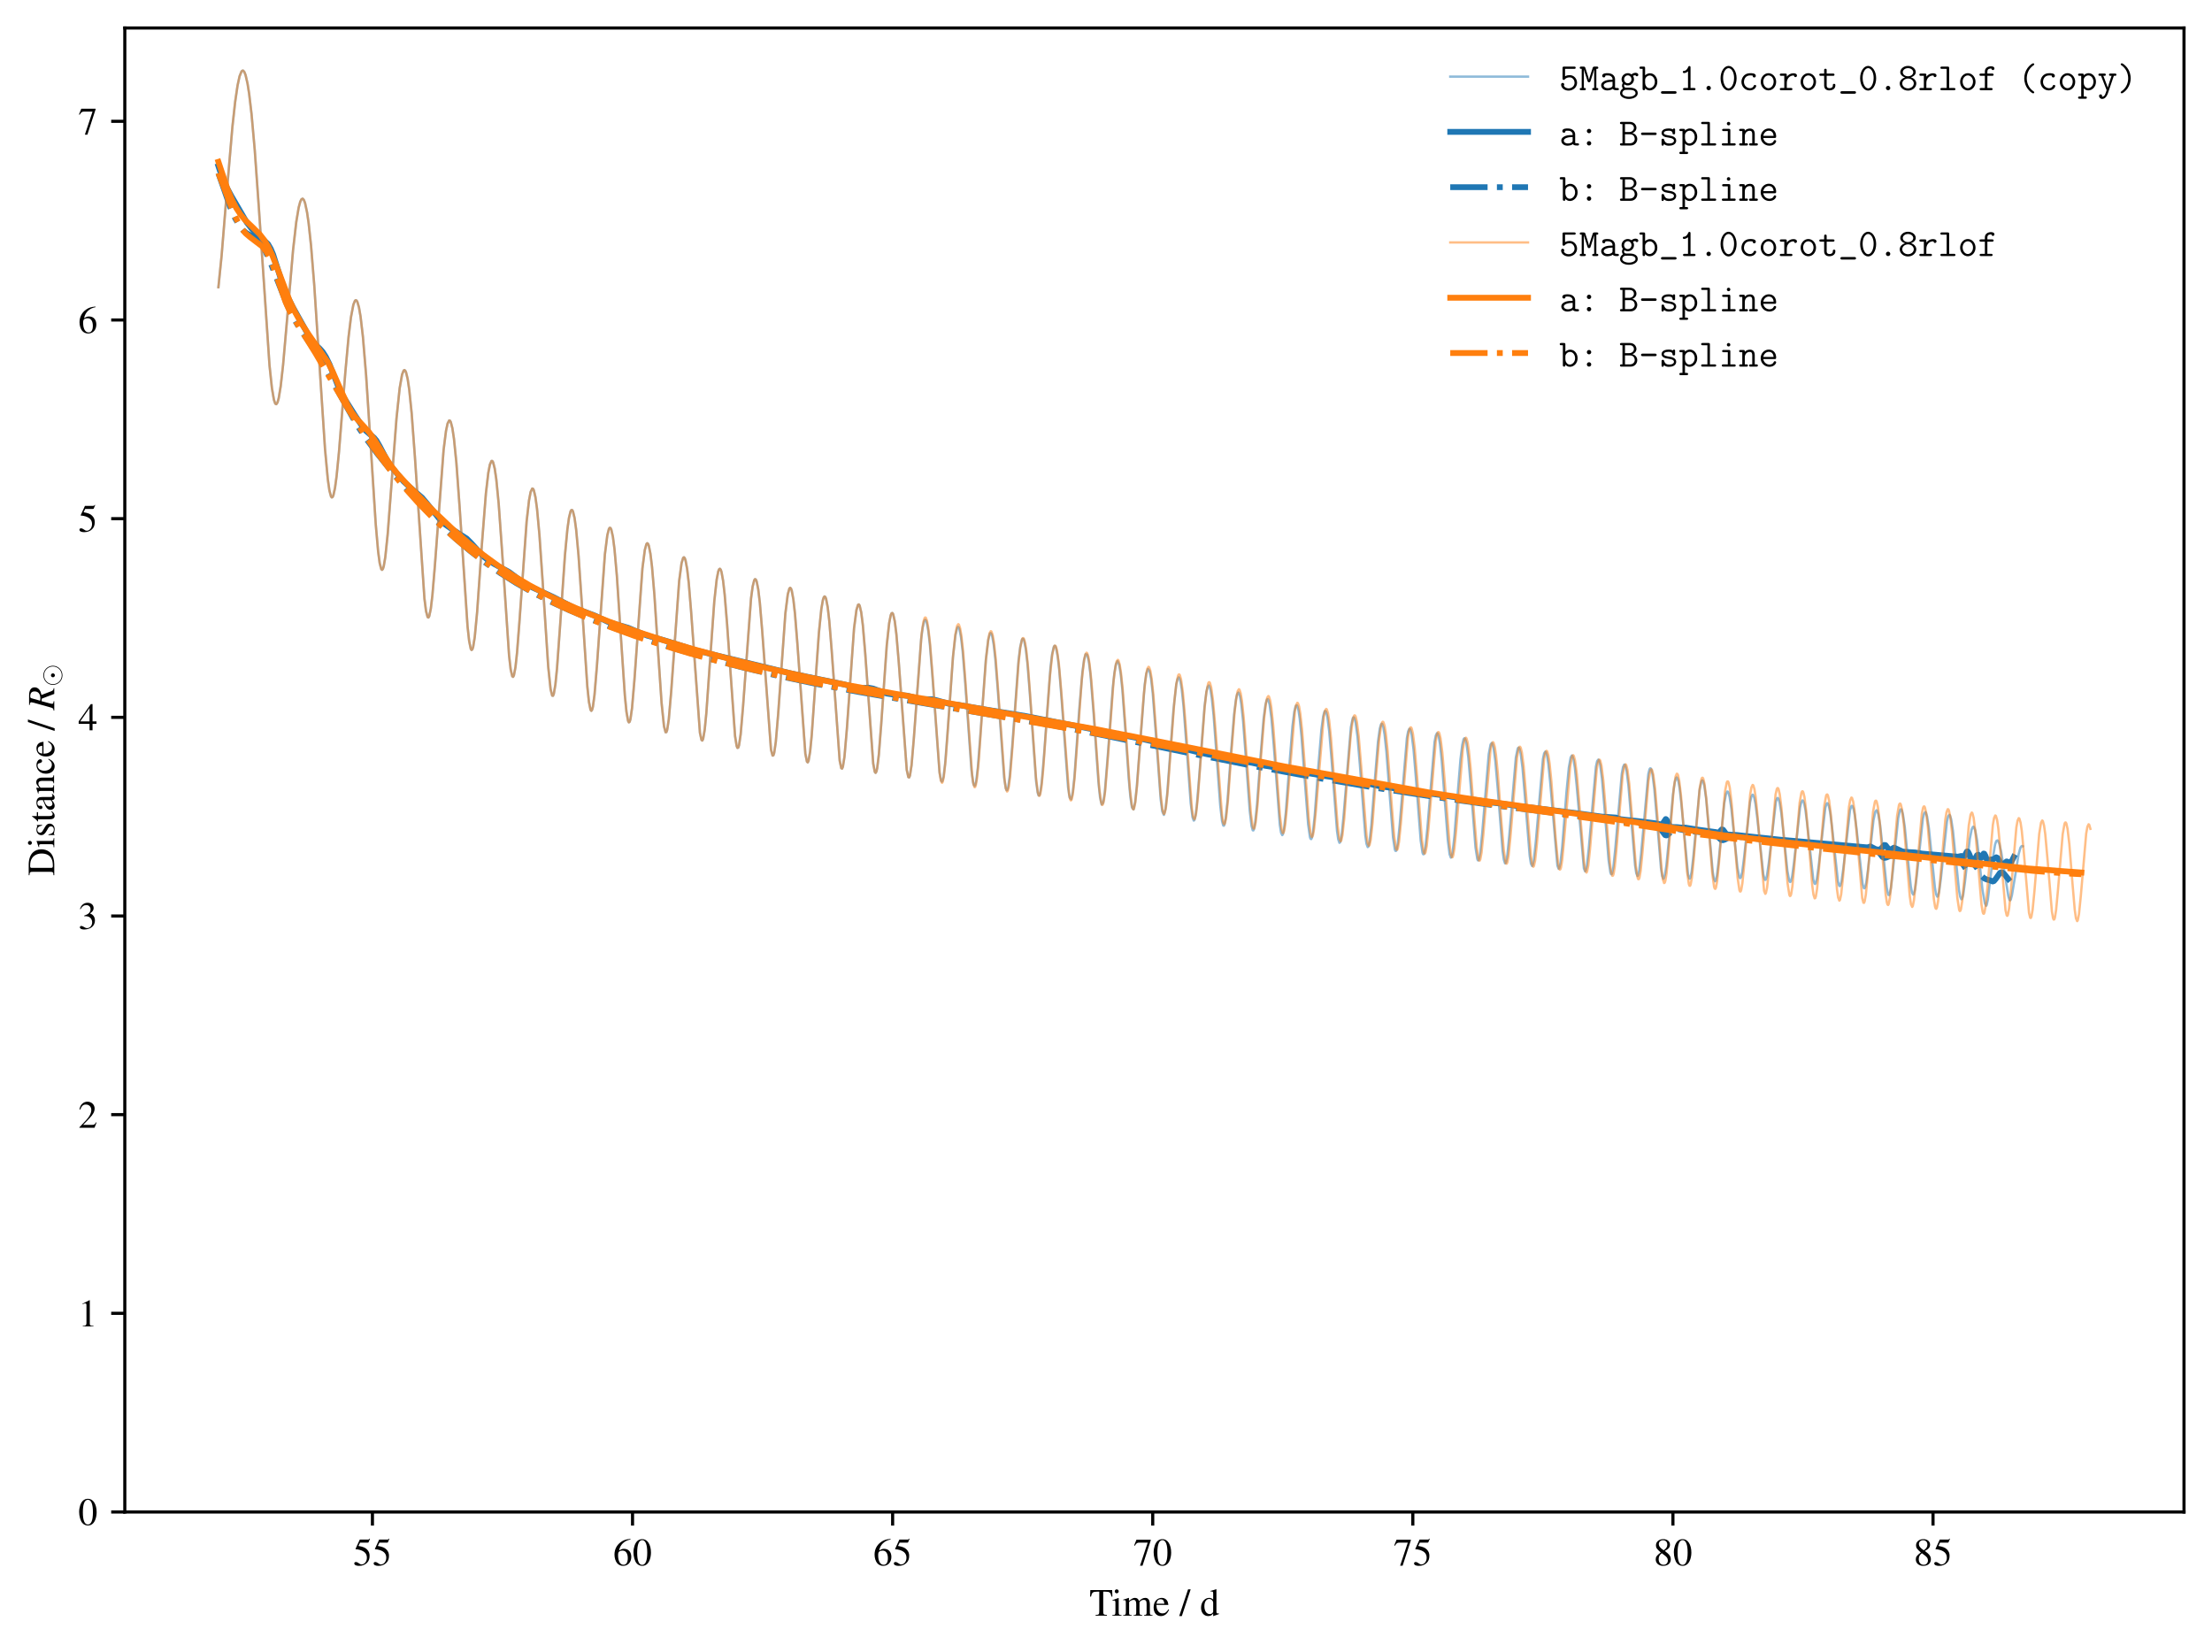 <?xml version="1.0" encoding="utf-8" standalone="no"?>
<!DOCTYPE svg PUBLIC "-//W3C//DTD SVG 1.1//EN"
  "http://www.w3.org/Graphics/SVG/1.1/DTD/svg11.dtd">
<!-- Created with matplotlib (https://matplotlib.org/) -->
<svg height="424.8pt" version="1.1" viewBox="0 0 568.8 424.8" width="568.8pt" xmlns="http://www.w3.org/2000/svg" xmlns:xlink="http://www.w3.org/1999/xlink">
 <defs>
  <style type="text/css">
*{stroke-linecap:butt;stroke-linejoin:round;}
  </style>
 </defs>
 <g id="figure_1">
  <g id="patch_1">
   <path d="M 0 424.8 
L 568.8 424.8 
L 568.8 0 
L 0 0 
z
" style="fill:#ffffff;"/>
  </g>
  <g id="axes_1">
   <g id="patch_2">
    <path d="M 32.093 388.777 
L 561.6 388.777 
L 561.6 7.2 
L 32.093 7.2 
z
" style="fill:#ffffff;"/>
   </g>
   <g id="matplotlib.axis_1">
    <g id="xtick_1">
     <g id="line2d_1">
      <defs>
       <path d="M 0 0 
L 0 3.5 
" id="m8fdb5898e1" style="stroke:#000000;stroke-width:0.8;"/>
      </defs>
      <g>
       <use style="stroke:#000000;stroke-width:0.8;" x="95.768" xlink:href="#m8fdb5898e1" y="388.777"/>
      </g>
     </g>
     <g id="text_1">
      <!-- $\mathdefault{55}$ -->
      <defs>
       <path d="M 18.094 59 
L 37.703 59 
C 39.297 59 39.703 59.203 40 59.906 
L 43.797 68.797 
L 42.906 69.5 
C 41.406 67.406 40.406 66.906 38.297 66.906 
L 17.406 66.906 
L 6.5 43.109 
C 6.406 42.906 6.406 42.812 6.406 42.609 
C 6.406 42.109 6.797 41.812 7.594 41.812 
C 10.797 41.812 14.797 41.109 18.906 39.797 
C 30.406 36.078 35.703 29.844 35.703 19.906 
C 35.703 10.25 29.594 2.703 21.797 2.703 
C 19.797 2.703 18.094 3.406 15.094 5.625 
C 11.906 7.938 9.594 8.938 7.5 8.938 
C 4.594 8.938 3.203 7.734 3.203 5.219 
C 3.203 1.406 7.906 -1 15.406 -1 
C 23.797 -1 31 1.719 36 6.844 
C 40.594 11.375 42.703 17.094 42.703 24.734 
C 42.703 31.969 40.797 36.594 35.797 41.609 
C 31.406 46.047 25.703 48.344 13.906 50.453 
z
" id="Nimbus_Roman_No9_L_Regular-53"/>
      </defs>
      <g transform="translate(90.787 402.532)scale(0.1 -0.1)">
       <use transform="scale(0.996)" xlink:href="#Nimbus_Roman_No9_L_Regular-53"/>
       <use transform="translate(49.813 0)scale(0.996)" xlink:href="#Nimbus_Roman_No9_L_Regular-53"/>
      </g>
     </g>
    </g>
    <g id="xtick_2">
     <g id="line2d_2">
      <g>
       <use style="stroke:#000000;stroke-width:0.8;" x="162.651" xlink:href="#m8fdb5898e1" y="388.777"/>
      </g>
     </g>
     <g id="text_2">
      <!-- $\mathdefault{60}$ -->
      <defs>
       <path d="M 44.594 68.609 
C 33.203 67.609 27.406 65.703 20.094 60.609 
C 9.297 52.906 3.406 41.5 3.406 28.156 
C 3.406 19.5 6.094 10.75 10.406 5.781 
C 14.203 1.391 19.594 -1 25.797 -1 
C 38.203 -1 46.797 8.453 46.797 22.203 
C 46.797 34.938 39.5 43 28 43 
C 23.594 43 21.5 42.297 15.203 38.5 
C 17.906 53.609 29.094 64.406 44.797 67 
z
M 24.203 38.406 
C 32.797 38.406 37.797 31.25 37.797 18.812 
C 37.797 7.875 33.906 1.812 26.906 1.812 
C 18.094 1.812 12.703 11.156 12.703 26.562 
C 12.703 31.641 13.5 34.422 15.5 35.922 
C 17.594 37.5 20.703 38.406 24.203 38.406 
z
" id="Nimbus_Roman_No9_L_Regular-54"/>
       <path d="M 25.406 68 
C 19.906 68 15.703 66.312 12 62.812 
C 6.203 57.203 2.406 45.703 2.406 34 
C 2.406 23.109 5.703 11.406 10.406 5.812 
C 14.094 1.406 19.203 -1 25 -1 
C 30.094 -1 34.406 0.703 38 4.203 
C 43.797 9.703 47.594 21.312 47.594 33.406 
C 47.594 53.906 38.5 68 25.406 68 
z
M 25.094 65.406 
C 33.5 65.406 38 54.109 38 33.203 
C 38 12.312 33.594 1.609 25 1.609 
C 16.406 1.609 12 12.312 12 33.109 
C 12 54.312 16.5 65.406 25.094 65.406 
z
" id="Nimbus_Roman_No9_L_Regular-48"/>
      </defs>
      <g transform="translate(157.669 402.532)scale(0.1 -0.1)">
       <use transform="scale(0.996)" xlink:href="#Nimbus_Roman_No9_L_Regular-54"/>
       <use transform="translate(49.813 0)scale(0.996)" xlink:href="#Nimbus_Roman_No9_L_Regular-48"/>
      </g>
     </g>
    </g>
    <g id="xtick_3">
     <g id="line2d_3">
      <g>
       <use style="stroke:#000000;stroke-width:0.8;" x="229.533" xlink:href="#m8fdb5898e1" y="388.777"/>
      </g>
     </g>
     <g id="text_3">
      <!-- $\mathdefault{65}$ -->
      <g transform="translate(224.552 402.532)scale(0.1 -0.1)">
       <use transform="scale(0.996)" xlink:href="#Nimbus_Roman_No9_L_Regular-54"/>
       <use transform="translate(49.813 0)scale(0.996)" xlink:href="#Nimbus_Roman_No9_L_Regular-53"/>
      </g>
     </g>
    </g>
    <g id="xtick_4">
     <g id="line2d_4">
      <g>
       <use style="stroke:#000000;stroke-width:0.8;" x="296.416" xlink:href="#m8fdb5898e1" y="388.777"/>
      </g>
     </g>
     <g id="text_4">
      <!-- $\mathdefault{70}$ -->
      <defs>
       <path d="M 44.906 66.406 
L 7.906 66.406 
L 2 51.719 
L 3.703 50.906 
C 8 57.703 9.797 59 15.297 59 
L 37 59 
L 17.203 -0.5 
L 23.703 -0.5 
L 44.906 64.812 
z
" id="Nimbus_Roman_No9_L_Regular-55"/>
      </defs>
      <g transform="translate(291.434 402.532)scale(0.1 -0.1)">
       <use transform="scale(0.996)" xlink:href="#Nimbus_Roman_No9_L_Regular-55"/>
       <use transform="translate(49.813 0)scale(0.996)" xlink:href="#Nimbus_Roman_No9_L_Regular-48"/>
      </g>
     </g>
    </g>
    <g id="xtick_5">
     <g id="line2d_5">
      <g>
       <use style="stroke:#000000;stroke-width:0.8;" x="363.298" xlink:href="#m8fdb5898e1" y="388.777"/>
      </g>
     </g>
     <g id="text_5">
      <!-- $\mathdefault{75}$ -->
      <g transform="translate(358.317 402.532)scale(0.1 -0.1)">
       <use transform="scale(0.996)" xlink:href="#Nimbus_Roman_No9_L_Regular-55"/>
       <use transform="translate(49.813 0)scale(0.996)" xlink:href="#Nimbus_Roman_No9_L_Regular-53"/>
      </g>
     </g>
    </g>
    <g id="xtick_6">
     <g id="line2d_6">
      <g>
       <use style="stroke:#000000;stroke-width:0.8;" x="430.181" xlink:href="#m8fdb5898e1" y="388.777"/>
      </g>
     </g>
     <g id="text_6">
      <!-- $\mathdefault{80}$ -->
      <defs>
       <path d="M 29 37.5 
C 38.906 42.812 42.406 47 42.406 53.812 
C 42.406 62 35.203 68 25.203 68 
C 14.297 68 6.203 61.312 6.203 52.203 
C 6.203 45.703 8.094 42.812 18.594 33.609 
C 7.797 25.406 5.594 22.312 5.594 15.5 
C 5.594 5.812 13.5 -1 24.797 -1 
C 36.797 -1 44.5 5.609 44.5 15.906 
C 44.5 23.609 41.094 28.5 29 37.5 
z
M 27.203 27.203 
C 34.5 22 36.906 18.406 36.906 12.812 
C 36.906 6.312 32.406 1.812 25.906 1.812 
C 18.297 1.812 13.203 7.609 13.203 16.312 
C 13.203 22.703 15.406 26.906 21.203 31.609 
z
M 26.094 39.312 
C 17.203 45.109 13.594 49.703 13.594 55.312 
C 13.594 61.109 18.094 65.203 24.406 65.203 
C 31.203 65.203 35.5 60.812 35.5 53.906 
C 35.5 48.203 32.703 43.703 27 39.906 
C 26.5 39.609 26.5 39.609 26.094 39.312 
z
" id="Nimbus_Roman_No9_L_Regular-56"/>
      </defs>
      <g transform="translate(425.2 402.532)scale(0.1 -0.1)">
       <use transform="scale(0.996)" xlink:href="#Nimbus_Roman_No9_L_Regular-56"/>
       <use transform="translate(49.813 0)scale(0.996)" xlink:href="#Nimbus_Roman_No9_L_Regular-48"/>
      </g>
     </g>
    </g>
    <g id="xtick_7">
     <g id="line2d_7">
      <g>
       <use style="stroke:#000000;stroke-width:0.8;" x="497.063" xlink:href="#m8fdb5898e1" y="388.777"/>
      </g>
     </g>
     <g id="text_7">
      <!-- $\mathdefault{85}$ -->
      <g transform="translate(492.082 402.532)scale(0.1 -0.1)">
       <use transform="scale(0.996)" xlink:href="#Nimbus_Roman_No9_L_Regular-56"/>
       <use transform="translate(49.813 0)scale(0.996)" xlink:href="#Nimbus_Roman_No9_L_Regular-53"/>
      </g>
     </g>
    </g>
    <g id="text_8">
     <!-- Time / d -->
     <defs>
      <path d="M 25.406 62 
L 25.406 11.734 
C 25.406 3.188 24.297 2.094 16 2.094 
L 16 0 
L 45.203 0 
L 45.203 2.094 
C 37 2.094 35.594 3.391 35.594 10.734 
L 35.594 62 
L 41 62 
C 52.406 62 54.594 60.203 56.906 49.203 
L 59.297 49.203 
L 58.703 66.203 
L 2.297 66.203 
L 1.703 49.203 
L 4.094 49.203 
C 6.5 60.094 8.797 62 20 62 
z
" id="Nimbus_Roman_No9_L_Regular-84"/>
      <path d="M 17.5 45.766 
L 2 40.297 
L 2 38.812 
L 2.797 38.906 
C 4 39.094 5.297 39.203 6.203 39.203 
C 8.594 39.203 9.5 37.594 9.5 33.203 
L 9.5 10 
C 9.5 2.797 8.5 1.703 1.594 1.703 
L 1.594 0 
L 25.297 0 
L 25.297 1.5 
C 18.703 2 17.906 2.984 17.906 10.156 
L 17.906 45.469 
z
M 12.797 68 
C 10.094 68 7.797 65.703 7.797 62.906 
C 7.797 60.109 10 57.797 12.797 57.797 
C 15.703 57.797 18 60 18 62.906 
C 18 65.703 15.703 68 12.797 68 
z
" id="Nimbus_Roman_No9_L_Regular-105"/>
      <path d="M 1.906 39.797 
C 3.203 40.094 4 40.203 5.094 40.203 
C 7.703 40.203 8.594 38.594 8.594 33.781 
L 8.594 8.422 
C 8.594 3 7.203 1.5 1.594 1.5 
L 1.594 0 
L 23.797 0 
L 23.797 1.5 
C 18.5 1.5 17 2.594 17 6.531 
L 17 34.906 
C 17 35.094 17.797 36.094 18.5 36.797 
C 21 39.094 25.297 40.797 28.797 40.797 
C 33.203 40.797 35.406 37.266 35.406 30.188 
L 35.406 8.25 
C 35.406 2.609 34.297 1.5 28.594 1.5 
L 28.594 0 
L 51 0 
L 51 1.5 
C 45.297 1.5 43.797 3.203 43.797 9.422 
L 43.797 34.703 
C 46.797 39 50.094 40.797 54.703 40.797 
C 60.406 40.797 62.203 38.094 62.203 29.797 
L 62.203 8.703 
C 62.203 3 61.406 2.203 55.594 1.5 
L 55.594 0 
L 77.5 0 
L 77.5 1.5 
L 74.906 1.797 
C 71.906 1.797 70.594 3.594 70.594 7.5 
L 70.594 28.156 
C 70.594 39.984 66.703 46 59 46 
C 53.203 46 48.094 43.406 42.703 37.609 
C 40.906 43.297 37.5 46 32.094 46 
C 27.703 46 24.906 44.594 16.594 38.297 
L 16.594 45.797 
L 15.906 46 
C 10.797 44.094 7.406 43 1.906 41.5 
z
" id="Nimbus_Roman_No9_L_Regular-109"/>
      <path d="M 40.797 16.453 
C 36 8.812 31.703 5.906 25.297 5.906 
C 19.594 5.906 15.297 8.812 12.406 14.531 
C 10.594 18.344 9.906 21.656 9.703 27.797 
L 40.5 27.797 
C 39.703 34.266 38.703 37.141 36.203 40.328 
C 33.203 43.922 28.594 46 23.406 46 
C 18.406 46 13.703 44.203 9.906 40.797 
C 5.203 36.703 2.5 29.594 2.5 21.406 
C 2.5 7.594 9.703 -1 21.203 -1 
C 30.703 -1 38.203 4.922 42.406 15.75 
z
M 9.906 31 
C 11 38.734 14.406 42.406 20.5 42.406 
C 26.594 42.406 29 39.609 30.297 31 
z
" id="Nimbus_Roman_No9_L_Regular-101"/>
      <path d="M 28.703 68 
L 22 68 
L -0.906 -1 
L 5.906 -1 
z
" id="Nimbus_Roman_No9_L_Regular-47"/>
      <path d="M 34.406 -1 
L 49.094 4.203 
L 49.094 5.703 
C 47.297 5.703 47.094 5.703 46.797 5.703 
C 43.203 5.703 42.406 6.797 42.406 11.422 
L 42.406 68.188 
L 41.906 68.391 
C 37.094 66.688 33.594 65.688 27.203 64 
L 27.203 62.406 
C 28 62.5 28.594 62.5 29.406 62.5 
C 33.094 62.5 34 61.5 34 57.375 
L 34 41.703 
C 30.203 44.906 27.5 46 23.5 46 
C 12 46 2.703 34.703 2.703 20.5 
C 2.703 7.703 10.203 -1 21.203 -1 
C 26.797 -1 30.594 1 34 5.703 
L 34 -0.703 
z
M 34 10.203 
C 34 9.5 33.297 8.297 32.297 7.203 
C 30.5 5.203 28 4.203 25.094 4.203 
C 16.797 4.203 11.297 12.203 11.297 24.5 
C 11.297 35.797 16.203 43.203 23.797 43.203 
C 29.094 43.203 34 38.5 34 33.203 
z
" id="Nimbus_Roman_No9_L_Regular-100"/>
     </defs>
     <g transform="translate(280.139 415.443)scale(0.1 -0.1)">
      <use transform="scale(0.996)" xlink:href="#Nimbus_Roman_No9_L_Regular-84"/>
      <use transform="translate(57.385 0)scale(0.996)" xlink:href="#Nimbus_Roman_No9_L_Regular-105"/>
      <use transform="translate(85.08 0)scale(0.996)" xlink:href="#Nimbus_Roman_No9_L_Regular-109"/>
      <use transform="translate(162.588 0)scale(0.996)" xlink:href="#Nimbus_Roman_No9_L_Regular-101"/>
      <use transform="translate(231.729 0)scale(0.996)" xlink:href="#Nimbus_Roman_No9_L_Regular-47"/>
      <use transform="translate(284.33 0)scale(0.996)" xlink:href="#Nimbus_Roman_No9_L_Regular-100"/>
     </g>
    </g>
   </g>
   <g id="matplotlib.axis_2">
    <g id="ytick_1">
     <g id="line2d_8">
      <defs>
       <path d="M 0 0 
L -3.5 0 
" id="md2d4cb0ec2" style="stroke:#000000;stroke-width:0.8;"/>
      </defs>
      <g>
       <use style="stroke:#000000;stroke-width:0.8;" x="32.093" xlink:href="#md2d4cb0ec2" y="388.777"/>
      </g>
     </g>
     <g id="text_9">
      <!-- $\mathdefault{0}$ -->
      <g transform="translate(20.111 392.154)scale(0.1 -0.1)">
       <use transform="scale(0.996)" xlink:href="#Nimbus_Roman_No9_L_Regular-48"/>
      </g>
     </g>
    </g>
    <g id="ytick_2">
     <g id="line2d_9">
      <g>
       <use style="stroke:#000000;stroke-width:0.8;" x="32.093" xlink:href="#md2d4cb0ec2" y="337.694"/>
      </g>
     </g>
     <g id="text_10">
      <!-- $\mathdefault{1}$ -->
      <defs>
       <path d="M 29.094 67.797 
L 11.094 58.703 
L 11.094 57.297 
C 12.297 57.797 13.406 58.203 13.797 58.406 
C 15.594 59.109 17.297 59.5 18.297 59.5 
C 20.406 59.5 21.297 57.984 21.297 54.766 
L 21.297 9.25 
C 21.297 5.922 20.5 3.625 18.906 2.703 
C 17.406 1.812 16 1.5 11.797 1.5 
L 11.797 0 
L 39.406 0 
L 39.406 1.5 
C 31.5 1.5 29.906 2.5 29.906 7.344 
L 29.906 67.609 
z
" id="Nimbus_Roman_No9_L_Regular-49"/>
      </defs>
      <g transform="translate(20.111 341.071)scale(0.1 -0.1)">
       <use transform="scale(0.996)" xlink:href="#Nimbus_Roman_No9_L_Regular-49"/>
      </g>
     </g>
    </g>
    <g id="ytick_3">
     <g id="line2d_10">
      <g>
       <use style="stroke:#000000;stroke-width:0.8;" x="32.093" xlink:href="#md2d4cb0ec2" y="286.611"/>
      </g>
     </g>
     <g id="text_11">
      <!-- $\mathdefault{2}$ -->
      <defs>
       <path d="M 47.5 13.672 
L 46.203 14.172 
C 42.5 8.5 41.203 7.594 36.703 7.594 
L 12.797 7.594 
L 29.594 25.141 
C 38.5 34.406 42.406 41.984 42.406 49.766 
C 42.406 59.734 34.297 67.391 23.906 67.391 
C 18.406 67.391 13.203 65.203 9.5 61.219 
C 6.297 57.812 4.797 54.625 3.094 47.547 
L 5.203 47.047 
C 9.203 56.812 12.797 60 19.703 60 
C 28.094 60 33.797 54.312 33.797 45.938 
C 33.797 38.172 29.203 28.906 20.797 20.031 
L 3 1.203 
L 3 0 
L 42 0 
z
" id="Nimbus_Roman_No9_L_Regular-50"/>
      </defs>
      <g transform="translate(20.111 289.988)scale(0.1 -0.1)">
       <use transform="scale(0.996)" xlink:href="#Nimbus_Roman_No9_L_Regular-50"/>
      </g>
     </g>
    </g>
    <g id="ytick_4">
     <g id="line2d_11">
      <g>
       <use style="stroke:#000000;stroke-width:0.8;" x="32.093" xlink:href="#md2d4cb0ec2" y="235.528"/>
      </g>
     </g>
     <g id="text_12">
      <!-- $\mathdefault{3}$ -->
      <defs>
       <path d="M 15.297 33.406 
C 21.203 33.406 23.5 33.203 25.906 32.312 
C 32.094 30.109 36 24.406 36 17.5 
C 36 9.109 30.297 2.609 22.906 2.609 
C 20.203 2.609 18.203 3.312 14.5 5.703 
C 11.5 7.5 9.797 8.203 8.094 8.203 
C 5.797 8.203 4.297 6.812 4.297 4.703 
C 4.297 1.203 8.594 -1 15.594 -1 
C 23.297 -1 31.203 1.609 35.906 5.703 
C 40.594 9.812 43.203 15.609 43.203 22.312 
C 43.203 27.406 41.594 32.109 38.703 35.203 
C 36.703 37.406 34.797 38.609 30.406 40.5 
C 37.297 45.203 39.797 48.906 39.797 54.312 
C 39.797 62.406 33.406 68 24.203 68 
C 19.203 68 14.797 66.312 11.203 63.109 
C 8.203 60.406 6.703 57.797 4.5 51.797 
L 6 51.406 
C 10.094 58.703 14.594 62 20.906 62 
C 27.406 62 31.906 57.609 31.906 51.312 
C 31.906 47.703 30.406 44.109 27.906 41.609 
C 24.906 38.609 22.094 37.109 15.297 34.703 
z
" id="Nimbus_Roman_No9_L_Regular-51"/>
      </defs>
      <g transform="translate(20.111 238.905)scale(0.1 -0.1)">
       <use transform="scale(0.996)" xlink:href="#Nimbus_Roman_No9_L_Regular-51"/>
      </g>
     </g>
    </g>
    <g id="ytick_5">
     <g id="line2d_12">
      <g>
       <use style="stroke:#000000;stroke-width:0.8;" x="32.093" xlink:href="#md2d4cb0ec2" y="184.445"/>
      </g>
     </g>
     <g id="text_13">
      <!-- $\mathdefault{4}$ -->
      <defs>
       <path d="M 47.203 23.391 
L 37 23.391 
L 37 68 
L 32.594 68 
L 1.203 23.391 
L 1.203 17 
L 29.297 17 
L 29.297 0.5 
L 37 0.5 
L 37 17 
L 47.203 17 
z
M 29.203 23.391 
L 5.203 23.391 
L 29.203 57.781 
z
" id="Nimbus_Roman_No9_L_Regular-52"/>
      </defs>
      <g transform="translate(20.111 187.822)scale(0.1 -0.1)">
       <use transform="scale(0.996)" xlink:href="#Nimbus_Roman_No9_L_Regular-52"/>
      </g>
     </g>
    </g>
    <g id="ytick_6">
     <g id="line2d_13">
      <g>
       <use style="stroke:#000000;stroke-width:0.8;" x="32.093" xlink:href="#md2d4cb0ec2" y="133.362"/>
      </g>
     </g>
     <g id="text_14">
      <!-- $\mathdefault{5}$ -->
      <g transform="translate(20.111 136.739)scale(0.1 -0.1)">
       <use transform="scale(0.996)" xlink:href="#Nimbus_Roman_No9_L_Regular-53"/>
      </g>
     </g>
    </g>
    <g id="ytick_7">
     <g id="line2d_14">
      <g>
       <use style="stroke:#000000;stroke-width:0.8;" x="32.093" xlink:href="#md2d4cb0ec2" y="82.279"/>
      </g>
     </g>
     <g id="text_15">
      <!-- $\mathdefault{6}$ -->
      <g transform="translate(20.111 85.656)scale(0.1 -0.1)">
       <use transform="scale(0.996)" xlink:href="#Nimbus_Roman_No9_L_Regular-54"/>
      </g>
     </g>
    </g>
    <g id="ytick_8">
     <g id="line2d_15">
      <g>
       <use style="stroke:#000000;stroke-width:0.8;" x="32.093" xlink:href="#md2d4cb0ec2" y="31.196"/>
      </g>
     </g>
     <g id="text_16">
      <!-- $\mathdefault{7}$ -->
      <g transform="translate(20.111 34.573)scale(0.1 -0.1)">
       <use transform="scale(0.996)" xlink:href="#Nimbus_Roman_No9_L_Regular-55"/>
      </g>
     </g>
    </g>
    <g id="text_17">
     <!-- Distance / $R_\odot$ -->
     <defs>
      <path d="M 10.406 10.609 
C 10.406 3.391 9.203 2.094 1.594 2.094 
L 1.594 0 
L 30 0 
C 41.594 0 52.094 3.281 58.297 8.875 
C 64.797 14.75 68.5 23.625 68.5 33.297 
C 68.5 42.281 65.5 50.047 60 55.531 
C 53.203 62.406 42.297 66 28.594 66 
L 1.594 66 
L 1.594 64.094 
C 9.5 63.391 10.406 62.5 10.406 55.078 
z
M 20.594 58.406 
C 20.594 61.5 21.703 62.297 25.797 62.297 
C 34.406 62.297 40.906 60.703 45.703 57.312 
C 53.5 51.922 57.594 43.359 57.594 32.609 
C 57.594 20.844 53.5 12.469 45.406 7.781 
C 40.297 4.906 34.5 3.703 25.797 3.703 
C 21.797 3.703 20.594 4.594 20.594 7.781 
z
" id="Nimbus_Roman_No9_L_Regular-68"/>
      <path d="M 31.5 31.406 
L 31.094 45 
L 30 45 
L 29.797 44.797 
C 28.906 44.094 28.797 44 28.406 44 
C 27.797 44 26.797 44.203 25.703 44.703 
C 23.5 45.547 21.297 46 18.703 46 
C 10.797 46 5.094 40.875 5.094 33.656 
C 5.094 28.062 8.297 24.047 16.797 19.234 
L 22.594 15.938 
C 26.094 13.938 27.797 11.516 27.797 8.422 
C 27.797 4 24.594 1.203 19.5 1.203 
C 16.094 1.203 13 2.484 11.094 4.656 
C 9 7.109 8.094 9.375 6.797 15 
L 5.203 15 
L 5.203 -0.609 
L 6.5 -0.609 
C 7.203 0.516 7.594 0.75 8.797 0.75 
C 9.703 0.75 11.094 0.547 13.406 -0.031 
C 16.203 -0.609 18.906 -1 20.703 -1 
C 28.406 -1 34.797 4.812 34.797 11.828 
C 34.797 16.828 32.406 20.141 26.406 23.75 
L 15.594 30.156 
C 12.797 31.766 11.297 34.281 11.297 36.984 
C 11.297 41 14.406 43.797 19 43.797 
C 24.703 43.797 27.703 40.359 30 31.406 
z
" id="Nimbus_Roman_No9_L_Regular-115"/>
      <path d="M 25.5 45 
L 15.406 45 
L 15.406 56.594 
C 15.406 57.594 15.297 57.906 14.703 57.906 
C 14 57 13.406 56.094 12.703 55.094 
C 8.906 49.594 4.594 44.797 3 44.391 
C 1.906 43.656 1.297 42.938 1.297 42.422 
C 1.297 42.109 1.406 41.906 1.703 41.906 
L 7 41.906 
L 7 11.734 
C 7 3.312 10 -1 15.906 -1 
C 20.797 -1 24.594 1.406 27.906 6.609 
L 26.594 7.703 
C 24.5 5.203 22.797 4.203 20.594 4.203 
C 16.906 4.203 15.406 6.922 15.406 13.234 
L 15.406 41.906 
L 25.5 41.906 
z
" id="Nimbus_Roman_No9_L_Regular-116"/>
      <path d="M 44.203 6.609 
C 42.5 5.203 41.297 4.703 39.797 4.703 
C 37.5 4.703 36.797 6.094 36.797 10.5 
L 36.797 30 
C 36.797 35.203 36.297 38.094 34.797 40.5 
C 32.594 44.094 28.297 46 22.406 46 
C 13 46 5.594 41.094 5.594 34.797 
C 5.594 32.5 7.594 30.5 9.906 30.5 
C 12.297 30.5 14.406 32.5 14.406 34.703 
C 14.406 35.094 14.297 35.594 14.203 36.297 
C 14 37.203 13.906 38 13.906 38.703 
C 13.906 41.406 17.094 43.594 21.094 43.594 
C 26 43.594 28.703 40.703 28.703 35.297 
L 28.703 29.203 
C 13.297 23 11.594 22.203 7.297 18.406 
C 5.094 16.406 3.703 13 3.703 9.703 
C 3.703 3.406 8.094 -1 14.203 -1 
C 18.594 -1 22.703 1.094 28.797 6.297 
C 29.297 1.094 31.094 -1 35.203 -1 
C 38.594 -1 40.703 0.203 44.203 4 
z
M 28.703 12.234 
C 28.703 9.125 28.203 8.219 26.094 7.016 
C 23.703 5.609 20.906 4.703 18.797 4.703 
C 15.297 4.703 12.5 8.125 12.5 12.438 
L 12.5 12.844 
C 12.5 18.766 16.594 22.391 28.703 26.797 
z
" id="Nimbus_Roman_No9_L_Regular-97"/>
      <path d="M 1.594 40.297 
C 2.203 40.594 3.203 40.703 4.297 40.703 
C 7.094 40.703 8 39.203 8 34.297 
L 8 9.5 
C 8 3.797 6.906 2.406 1.797 2 
L 1.797 0.5 
L 23 0.5 
L 23 2 
C 17.906 2.406 16.406 3.594 16.406 7.203 
L 16.406 35.297 
C 21.203 39.797 23.406 41 26.703 41 
C 31.594 41 34 37.906 34 31.297 
L 34 10.406 
C 34 4.094 32.703 2.406 27.703 2 
L 27.703 0.5 
L 48.5 0.5 
L 48.5 2 
C 43.594 2.5 42.406 3.703 42.406 8.594 
L 42.406 31.5 
C 42.406 40.906 38 46.5 30.594 46.5 
C 26 46.5 22.906 44.797 16.094 38.406 
L 16.094 46.297 
L 15.406 46.5 
C 10.5 44.703 7.094 43.594 1.594 42 
z
" id="Nimbus_Roman_No9_L_Regular-110"/>
      <path d="M 39.797 15.594 
C 35 8.594 31.406 6.203 25.703 6.203 
C 16.594 6.203 10.203 14.203 10.203 25.703 
C 10.203 36 15.703 43.094 23.797 43.094 
C 27.406 43.094 28.703 42 29.703 38.297 
L 30.297 36.094 
C 31.094 33.297 32.906 31.5 35 31.5 
C 37.594 31.5 39.797 33.406 39.797 35.703 
C 39.797 41.297 32.797 46 24.406 46 
C 19.5 46 14.406 44 10.297 40.406 
C 5.297 36 2.5 29.203 2.5 21.297 
C 2.5 8.297 10.406 -1 21.5 -1 
C 26 -1 30 0.594 33.594 3.703 
C 36.297 6.094 38.203 8.797 41.203 14.703 
z
" id="Nimbus_Roman_No9_L_Regular-99"/>
      <path d="M 56.703 1.703 
C 52.297 1.703 50.297 3.406 48.406 8.609 
L 39.094 33.141 
C 46.797 34.828 50.094 36.234 53.703 39.406 
C 57 42.297 58.797 46.172 58.797 50.672 
C 58.797 59.938 51.406 65 38 65 
L 13.203 65 
L 13.203 63.406 
C 17.406 62.812 17.906 62.703 18.906 62.016 
C 19.703 61.516 20.297 60.328 20.297 59.234 
C 20.297 58.031 19.797 55.641 19.094 52.969 
L 6.797 8.984 
C 5 3.109 4.297 2.516 -1.297 1.609 
L -1.297 0 
L 23.094 0 
L 23.094 1.609 
C 17 2.406 16.297 2.906 16.297 6.188 
C 16.297 7.188 16.594 8.469 17.5 11.953 
L 23.094 32.734 
L 29.594 32.234 
L 41.906 0 
L 56.703 0 
z
M 30.797 59.219 
C 31.406 61.312 32.703 62.016 35.906 62.016 
C 44.203 62.016 48.297 58.234 48.297 50.859 
C 48.297 41 41.906 35.922 29.406 35.922 
C 27.797 35.922 26.703 36.031 24.297 36.422 
z
" id="Nimbus_Roman_No9_L_Regular_Italic-82"/>
      <path d="M 72.219 25 
C 72.219 43.438 57.219 58.359 38.906 58.359 
C 20.312 58.359 5.5 43.234 5.5 25 
C 5.5 6.562 20.5 -8.359 38.812 -8.359 
C 57.422 -8.359 72.219 6.766 72.219 25 
z
M 38.906 -5.859 
C 21.703 -5.859 8 8.062 8 25 
C 8 42.234 22 55.859 38.812 55.859 
C 56.016 55.859 69.719 41.938 69.719 25 
C 69.719 7.766 55.719 -5.859 38.906 -5.859 
z
M 45.703 25 
C 45.703 28.797 42.594 31.906 38.906 31.906 
C 34.906 31.906 32 28.594 32 25 
C 32 21.203 35.094 18.094 38.797 18.094 
C 42.797 18.094 45.703 21.406 45.703 25 
z
" id="CMSY10-12"/>
     </defs>
     <g transform="translate(13.955 225.204)rotate(-90)scale(0.1 -0.1)">
      <use transform="scale(0.996)" xlink:href="#Nimbus_Roman_No9_L_Regular-68"/>
      <use transform="translate(71.93 0)scale(0.996)" xlink:href="#Nimbus_Roman_No9_L_Regular-105"/>
      <use transform="translate(99.625 0)scale(0.996)" xlink:href="#Nimbus_Roman_No9_L_Regular-115"/>
      <use transform="translate(138.379 0)scale(0.996)" xlink:href="#Nimbus_Roman_No9_L_Regular-116"/>
      <use transform="translate(166.074 0)scale(0.996)" xlink:href="#Nimbus_Roman_No9_L_Regular-97"/>
      <use transform="translate(210.308 0)scale(0.996)" xlink:href="#Nimbus_Roman_No9_L_Regular-110"/>
      <use transform="translate(260.121 0)scale(0.996)" xlink:href="#Nimbus_Roman_No9_L_Regular-99"/>
      <use transform="translate(304.354 0)scale(0.996)" xlink:href="#Nimbus_Roman_No9_L_Regular-101"/>
      <use transform="translate(373.495 0)scale(0.996)" xlink:href="#Nimbus_Roman_No9_L_Regular-47"/>
      <use transform="translate(426.096 0)scale(0.996)" xlink:href="#Nimbus_Roman_No9_L_Regular_Italic-82"/>
      <use transform="translate(486.968 -14.944)scale(0.737)" xlink:href="#CMSY10-12"/>
     </g>
    </g>
   </g>
   <g id="line2d_16">
    <path clip-path="url(#pbdbd3b2dc3)" d="M 56.161 73.851 
L 56.983 65.767 
L 58.317 49.445 
L 59.755 32.689 
L 60.473 26.154 
L 61.089 21.963 
L 61.603 19.602 
L 62.116 18.342 
L 62.424 18.136 
L 62.527 18.16 
L 62.835 18.513 
L 63.143 19.288 
L 63.656 21.514 
L 64.067 24.12 
L 64.683 29.345 
L 65.504 38.559 
L 66.531 52.966 
L 69.303 93.964 
L 69.919 99.768 
L 70.432 102.772 
L 70.74 103.69 
L 70.843 103.845 
L 71.048 103.928 
L 71.356 103.494 
L 71.664 102.415 
L 72.178 99.317 
L 72.794 93.837 
L 73.82 82.124 
L 75.36 64.304 
L 76.182 57.091 
L 76.798 53.388 
L 77.209 51.859 
L 77.517 51.237 
L 77.825 51.081 
L 78.133 51.399 
L 78.441 52.194 
L 78.954 54.577 
L 79.365 57.417 
L 79.981 63.153 
L 80.802 73.248 
L 82.034 92.015 
L 83.574 115.424 
L 84.293 123.226 
L 84.703 126.11 
L 85.114 127.656 
L 85.319 127.905 
L 85.525 127.804 
L 85.73 127.359 
L 86.141 125.491 
L 86.552 122.457 
L 87.168 116.201 
L 88.81 95.607 
L 89.632 86.622 
L 90.248 81.569 
L 90.864 78.35 
L 91.274 77.337 
L 91.48 77.186 
L 91.685 77.277 
L 91.89 77.611 
L 92.301 79.01 
L 92.712 81.374 
L 93.328 86.656 
L 94.149 96.593 
L 95.176 112.334 
L 96.613 134.742 
L 97.229 141.761 
L 97.64 144.829 
L 98.051 146.366 
L 98.256 146.528 
L 98.461 146.285 
L 98.667 145.646 
L 99.077 143.256 
L 99.693 137.337 
L 100.72 123.844 
L 101.952 107.649 
L 102.773 99.804 
L 103.389 96.309 
L 103.8 95.272 
L 104.005 95.159 
L 104.211 95.32 
L 104.416 95.756 
L 104.827 97.449 
L 105.237 100.213 
L 105.853 106.242 
L 106.675 117.25 
L 109.139 153.896 
L 109.55 157.117 
L 109.96 158.673 
L 110.166 158.784 
L 110.371 158.45 
L 110.782 156.502 
L 111.192 153.033 
L 111.808 145.696 
L 114.067 115.698 
L 114.683 110.815 
L 115.094 108.89 
L 115.504 108.112 
L 115.71 108.165 
L 115.915 108.516 
L 116.326 110.102 
L 116.736 112.842 
L 117.352 118.96 
L 118.174 130.193 
L 120.227 161.091 
L 120.638 164.799 
L 121.049 166.82 
L 121.254 167.137 
L 121.459 166.982 
L 121.665 166.364 
L 122.075 163.827 
L 122.691 157.354 
L 123.923 139.872 
L 124.95 126.834 
L 125.566 121.564 
L 125.977 119.441 
L 126.387 118.528 
L 126.593 118.539 
L 126.798 118.865 
L 127.209 120.453 
L 127.619 123.255 
L 128.235 129.553 
L 129.057 141.065 
L 130.905 168.579 
L 131.316 172.138 
L 131.726 173.899 
L 131.932 174.045 
L 132.137 173.694 
L 132.548 171.565 
L 132.958 167.765 
L 133.574 159.829 
L 135.422 134.06 
L 136.038 128.639 
L 136.449 126.492 
L 136.86 125.621 
L 137.065 125.678 
L 137.27 126.065 
L 137.681 127.819 
L 138.092 130.833 
L 138.708 137.496 
L 139.529 149.424 
L 140.967 171.392 
L 141.583 177.246 
L 141.993 178.868 
L 142.199 178.911 
L 142.404 178.44 
L 142.815 176.033 
L 143.225 171.941 
L 144.047 160.552 
L 145.279 142.692 
L 145.895 136.137 
L 146.305 133.177 
L 146.716 131.491 
L 146.921 131.149 
L 147.127 131.148 
L 147.332 131.488 
L 147.743 133.183 
L 148.153 136.183 
L 148.769 142.889 
L 149.591 154.918 
L 151.028 176.525 
L 151.439 180.455 
L 151.85 182.525 
L 152.055 182.78 
L 152.26 182.501 
L 152.466 181.701 
L 152.876 178.657 
L 153.492 171.27 
L 155.546 142.529 
L 156.162 137.649 
L 156.572 136.014 
L 156.778 135.714 
L 156.983 135.763 
L 157.188 136.163 
L 157.599 138 
L 158.01 141.162 
L 158.626 148.112 
L 159.652 163.649 
L 160.679 178.85 
L 161.09 183.022 
L 161.5 185.361 
L 161.706 185.748 
L 161.911 185.593 
L 162.117 184.903 
L 162.527 182.033 
L 163.143 174.779 
L 165.197 146.137 
L 165.813 141.394 
L 166.223 139.897 
L 166.429 139.678 
L 166.634 139.817 
L 166.839 140.314 
L 167.25 142.36 
L 167.661 145.741 
L 168.277 152.994 
L 169.303 168.717 
L 170.125 180.802 
L 170.741 186.731 
L 171.151 188.287 
L 171.357 188.251 
L 171.562 187.669 
L 171.973 184.974 
L 172.589 177.874 
L 174.642 149.404 
L 175.258 144.8 
L 175.669 143.436 
L 175.874 143.294 
L 176.08 143.516 
L 176.285 144.099 
L 176.696 146.324 
L 177.106 149.881 
L 177.722 157.354 
L 179.981 188.398 
L 180.392 190.286 
L 180.597 190.419 
L 180.802 190.002 
L 181.213 187.601 
L 181.624 183.412 
L 182.445 171.814 
L 183.677 154.583 
L 184.293 148.983 
L 184.704 146.895 
L 184.909 146.386 
L 185.115 146.242 
L 185.32 146.466 
L 185.525 147.056 
L 185.936 149.308 
L 186.347 152.904 
L 186.963 160.44 
L 189.016 189.276 
L 189.427 191.831 
L 189.632 192.313 
L 189.837 192.237 
L 190.043 191.608 
L 190.453 188.834 
L 191.069 181.669 
L 193.123 153.883 
L 193.533 150.839 
L 193.944 149.189 
L 194.149 148.914 
L 194.355 149.012 
L 194.56 149.482 
L 194.971 151.518 
L 195.382 154.935 
L 195.998 162.279 
L 198.256 192.748 
L 198.667 194.282 
L 198.872 194.212 
L 199.078 193.587 
L 199.488 190.787 
L 200.104 183.551 
L 201.952 157.744 
L 202.568 152.849 
L 202.979 151.338 
L 203.184 151.143 
L 203.39 151.325 
L 203.595 151.885 
L 204.006 154.128 
L 204.416 157.758 
L 205.032 165.383 
L 207.086 193.767 
L 207.497 195.843 
L 207.702 196.033 
L 207.907 195.653 
L 208.318 193.268 
L 208.729 189.043 
L 209.55 177.342 
L 210.577 162.707 
L 211.193 156.643 
L 211.603 154.263 
L 211.809 153.623 
L 212.014 153.363 
L 212.219 153.485 
L 212.425 153.988 
L 212.835 156.123 
L 213.246 159.685 
L 213.862 167.249 
L 215.916 195.557 
L 216.326 197.518 
L 216.532 197.632 
L 216.737 197.17 
L 217.148 194.592 
L 217.764 187.455 
L 219.612 161.57 
L 220.228 156.849 
L 220.638 155.512 
L 220.844 155.42 
L 221.049 155.716 
L 221.46 157.476 
L 221.87 160.72 
L 222.486 167.977 
L 224.54 196.335 
L 224.95 198.49 
L 225.156 198.731 
L 225.361 198.4 
L 225.566 197.5 
L 225.977 194.138 
L 226.593 186.287 
L 228.031 165.839 
L 228.647 160.191 
L 229.057 158.149 
L 229.263 157.692 
L 229.468 157.619 
L 229.673 157.941 
L 230.084 159.751 
L 230.495 163.036 
L 231.111 170.303 
L 233.164 197.964 
L 233.575 199.82 
L 233.78 199.906 
L 233.985 199.419 
L 234.396 196.774 
L 235.012 189.523 
L 236.86 164.395 
L 237.271 161.283 
L 237.682 159.627 
L 237.887 159.373 
L 238.092 159.515 
L 238.298 160.053 
L 238.708 162.269 
L 239.119 165.863 
L 239.735 173.467 
L 241.583 198.531 
L 241.994 200.732 
L 242.199 201 
L 242.404 200.696 
L 242.61 199.81 
L 243.02 196.497 
L 243.636 188.691 
L 245.074 168.676 
L 245.69 163.297 
L 246.1 161.519 
L 246.306 161.217 
L 246.511 161.313 
L 246.716 161.807 
L 247.127 163.936 
L 247.538 167.488 
L 248.154 174.98 
L 249.797 197.942 
L 250.207 201.076 
L 250.413 201.863 
L 250.618 202.085 
L 250.823 201.724 
L 251.029 200.796 
L 251.439 197.413 
L 252.055 189.578 
L 253.493 169.733 
L 254.109 164.58 
L 254.519 162.973 
L 254.725 162.769 
L 254.93 162.969 
L 255.135 163.564 
L 255.546 165.901 
L 255.957 169.656 
L 256.573 177.421 
L 258.215 200.021 
L 258.626 202.689 
L 258.831 203.2 
L 259.037 203.124 
L 259.242 202.466 
L 259.653 199.538 
L 260.269 192.102 
L 261.912 169.821 
L 262.322 166.478 
L 262.733 164.589 
L 262.938 164.24 
L 263.144 164.286 
L 263.349 164.733 
L 263.76 166.807 
L 264.17 170.349 
L 264.786 177.922 
L 266.429 200.912 
L 266.84 203.856 
L 267.045 204.499 
L 267.25 204.547 
L 267.456 204.012 
L 267.866 201.275 
L 268.482 193.97 
L 270.125 171.607 
L 270.536 168.254 
L 270.947 166.392 
L 271.152 166.057 
L 271.357 166.128 
L 271.563 166.604 
L 271.973 168.742 
L 272.384 172.351 
L 273 180.01 
L 274.643 202.443 
L 275.053 205.101 
L 275.464 205.519 
L 275.875 203.615 
L 276.285 199.717 
L 277.517 182.486 
L 278.339 172.747 
L 278.749 169.723 
L 279.16 168.222 
L 279.571 168.338 
L 279.981 170.066 
L 280.392 173.309 
L 281.214 183.426 
L 282.446 201.004 
L 282.856 204.945 
L 283.267 206.851 
L 283.678 206.416 
L 284.088 203.727 
L 284.91 193.613 
L 286.142 176.862 
L 286.552 173.08 
L 286.963 170.746 
L 287.374 170.01 
L 287.784 170.915 
L 288.195 173.409 
L 288.606 177.345 
L 289.427 188.361 
L 290.248 200.245 
L 290.659 204.844 
L 291.07 207.623 
L 291.481 208.128 
L 291.891 206.283 
L 292.302 202.42 
L 294.355 175.987 
L 294.766 173.223 
L 295.177 172.037 
L 295.587 172.504 
L 295.998 174.594 
L 296.409 178.179 
L 297.23 188.755 
L 298.462 205.538 
L 298.873 208.647 
L 299.283 209.535 
L 299.694 208.058 
L 300.105 204.487 
L 300.926 193.598 
L 301.747 182.494 
L 302.468 176.022 
L 302.779 174.631 
L 303.089 174.172 
L 303.244 174.299 
L 303.555 175.264 
L 303.865 177.146 
L 304.33 181.531 
L 305.1 191.782 
L 306.186 206.547 
L 306.652 210.158 
L 306.962 210.999 
L 307.117 210.905 
L 307.428 209.704 
L 307.732 207.334 
L 308.353 199.875 
L 309.749 181.575 
L 310.214 177.943 
L 310.519 176.641 
L 310.829 176.253 
L 310.984 176.422 
L 311.295 177.478 
L 311.605 179.453 
L 312.07 183.961 
L 312.846 194.395 
L 313.771 207.066 
L 314.237 211.091 
L 314.547 212.255 
L 314.702 212.324 
L 314.857 212.047 
L 315.168 210.494 
L 315.633 206.043 
L 316.558 193.369 
L 317.334 183.74 
L 317.799 179.965 
L 318.11 178.545 
L 318.42 178.075 
L 318.569 178.194 
L 318.879 179.154 
L 319.19 181.045 
L 319.655 185.454 
L 320.431 195.79 
L 321.356 208.388 
L 321.822 212.37 
L 322.132 213.49 
L 322.287 213.533 
L 322.442 213.226 
L 322.752 211.611 
L 323.218 207.076 
L 324.143 194.385 
L 324.919 184.943 
L 325.384 181.353 
L 325.695 180.084 
L 325.85 179.811 
L 326.005 179.783 
L 326.16 180 
L 326.47 181.161 
L 326.93 184.558 
L 327.55 191.777 
L 329.102 212.104 
L 329.412 214.085 
L 329.717 214.736 
L 329.872 214.548 
L 330.182 213.15 
L 330.648 208.854 
L 331.423 198.399 
L 332.348 186.726 
L 332.814 183.049 
L 333.124 181.722 
L 333.279 181.42 
L 333.435 181.365 
L 333.59 181.556 
L 333.9 182.674 
L 334.21 184.731 
L 334.676 189.376 
L 335.446 199.807 
L 336.377 211.928 
L 336.842 215.211 
L 336.997 215.661 
L 337.152 215.762 
L 337.308 215.511 
L 337.618 213.995 
L 338.077 209.635 
L 339.008 196.986 
L 339.784 187.664 
L 340.25 184.196 
L 340.554 183.047 
L 340.709 182.823 
L 340.864 182.849 
L 341.019 183.123 
L 341.33 184.401 
L 341.795 188.026 
L 342.416 195.43 
L 343.806 213.647 
L 344.117 215.832 
L 344.427 216.709 
L 344.582 216.621 
L 344.737 216.183 
L 345.048 214.321 
L 345.513 209.52 
L 347.369 186.971 
L 347.834 184.738 
L 347.99 184.477 
L 348.145 184.466 
L 348.3 184.704 
L 348.61 185.92 
L 349.07 189.422 
L 349.69 196.75 
L 351.087 214.899 
L 351.391 216.984 
L 351.701 217.806 
L 351.857 217.689 
L 352.167 216.419 
L 352.632 212.276 
L 353.408 202.048 
L 354.333 190.768 
L 354.799 187.372 
L 355.109 186.269 
L 355.264 186.089 
L 355.419 186.161 
L 355.73 187.054 
L 356.04 188.912 
L 356.505 193.311 
L 357.275 203.478 
L 358.206 215.337 
L 358.672 218.412 
L 358.827 218.778 
L 358.982 218.79 
L 359.137 218.448 
L 359.447 216.757 
L 359.907 212.212 
L 361.769 189.807 
L 362.079 188.119 
L 362.384 187.411 
L 362.539 187.424 
L 362.694 187.69 
L 363.004 188.967 
L 363.47 192.617 
L 364.09 200.044 
L 365.326 216.166 
L 365.791 219.263 
L 365.946 219.637 
L 366.101 219.656 
L 366.257 219.318 
L 366.567 217.629 
L 367.032 212.994 
L 368.888 190.778 
L 369.199 189.156 
L 369.509 188.519 
L 369.664 188.582 
L 369.974 189.468 
L 370.285 191.331 
L 370.744 195.688 
L 371.52 205.933 
L 372.296 216.01 
L 372.761 219.683 
L 373.072 220.516 
L 373.227 220.396 
L 373.531 219.147 
L 373.997 215.005 
L 374.772 204.821 
L 375.548 195.254 
L 376.008 191.549 
L 376.318 190.186 
L 376.473 189.878 
L 376.628 189.825 
L 376.783 190.028 
L 377.094 191.187 
L 377.559 194.689 
L 378.18 201.966 
L 379.415 217.887 
L 379.881 220.887 
L 380.036 221.226 
L 380.191 221.209 
L 380.346 220.837 
L 380.656 219.085 
L 381.122 214.399 
L 382.823 193.882 
L 383.288 191.433 
L 383.599 191.039 
L 383.754 191.225 
L 384.064 192.352 
L 384.523 195.76 
L 385.144 202.97 
L 386.385 218.789 
L 386.696 221.039 
L 387 221.98 
L 387.155 221.935 
L 387.31 221.534 
L 387.621 219.732 
L 388.086 215.009 
L 389.787 194.809 
L 390.252 192.532 
L 390.408 192.268 
L 390.563 192.261 
L 390.718 192.51 
L 391.028 193.765 
L 391.494 197.389 
L 392.114 204.727 
L 393.35 220.058 
L 393.66 222.035 
L 393.97 222.674 
L 394.125 222.461 
L 394.436 221.005 
L 394.901 216.658 
L 396.757 195.163 
L 397.067 193.701 
L 397.378 193.244 
L 397.533 193.399 
L 397.843 194.469 
L 398.148 196.456 
L 398.613 201.059 
L 400.475 222.581 
L 400.779 223.377 
L 400.934 223.255 
L 401.245 221.967 
L 401.71 217.808 
L 402.796 203.757 
L 403.411 197.416 
L 403.877 194.784 
L 404.187 194.264 
L 404.342 194.389 
L 404.652 195.407 
L 404.963 197.402 
L 405.428 201.979 
L 407.284 223.279 
L 407.594 224.045 
L 407.75 223.895 
L 408.06 222.557 
L 408.525 218.35 
L 410.381 197.127 
L 410.692 195.712 
L 411.002 195.313 
L 411.157 195.504 
L 411.467 196.655 
L 411.927 200.105 
L 412.548 207.338 
L 413.634 221.131 
L 414.099 224.336 
L 414.254 224.752 
L 414.403 224.815 
L 414.559 224.528 
L 414.869 222.927 
L 415.334 218.502 
L 417.035 198.943 
L 417.345 197.276 
L 417.656 196.598 
L 417.811 196.641 
L 417.966 196.941 
L 418.276 198.29 
L 418.742 202.039 
L 419.363 209.421 
L 420.443 222.464 
L 420.753 224.517 
L 421.063 225.26 
L 421.218 225.105 
L 421.529 223.77 
L 421.994 219.606 
L 423.85 199.05 
L 424.161 197.809 
L 424.316 197.568 
L 424.471 197.585 
L 424.626 197.861 
L 424.936 199.172 
L 425.396 202.816 
L 426.016 210.122 
L 427.103 223.194 
L 427.413 225.234 
L 427.723 225.968 
L 427.878 225.813 
L 428.183 224.644 
L 428.493 222.623 
L 429.114 216.317 
L 430.2 204.221 
L 430.665 201.054 
L 430.97 200.056 
L 431.125 199.9 
L 431.28 199.985 
L 431.59 200.874 
L 431.901 202.674 
L 432.366 206.841 
L 434.067 224.868 
L 434.377 225.898 
L 434.532 225.929 
L 434.687 225.632 
L 434.998 224.127 
L 435.463 219.98 
L 437.009 203.268 
L 437.474 200.992 
L 437.629 200.703 
L 437.785 200.66 
L 437.94 200.862 
L 438.25 201.995 
L 438.716 205.363 
L 439.33 212.078 
L 440.416 224.165 
L 440.727 226.005 
L 441.037 226.616 
L 441.192 226.43 
L 441.502 225.106 
L 441.962 221.193 
L 443.358 206.635 
L 443.824 204.164 
L 444.134 203.536 
L 444.289 203.55 
L 444.439 203.771 
L 444.749 204.862 
L 445.214 207.944 
L 445.99 215.616 
L 446.766 223.046 
L 447.225 225.449 
L 447.381 225.752 
L 447.536 225.775 
L 447.691 225.518 
L 448.001 224.207 
L 448.467 220.614 
L 450.012 206.313 
L 450.323 204.905 
L 450.633 204.339 
L 450.788 204.385 
L 451.098 205.128 
L 451.409 206.696 
L 451.874 210.357 
L 453.42 224.832 
L 453.73 226.049 
L 453.885 226.256 
L 454.04 226.184 
L 454.351 225.222 
L 454.816 222.034 
L 456.672 206.031 
L 456.983 205.247 
L 457.138 205.179 
L 457.293 205.331 
L 457.603 206.279 
L 458.063 209.126 
L 458.683 214.943 
L 459.614 223.946 
L 460.08 226.417 
L 460.235 226.736 
L 460.39 226.778 
L 460.545 226.542 
L 460.85 225.311 
L 461.315 221.799 
L 462.867 207.654 
L 463.177 206.307 
L 463.487 205.805 
L 463.636 205.876 
L 463.947 206.668 
L 464.257 208.284 
L 464.723 211.994 
L 466.268 226.126 
L 466.579 227.173 
L 466.734 227.29 
L 466.889 227.129 
L 467.199 226.002 
L 467.665 222.626 
L 469.365 207.704 
L 469.676 206.698 
L 469.831 206.519 
L 469.986 206.561 
L 470.296 207.299 
L 470.607 208.864 
L 471.072 212.515 
L 472.618 226.666 
L 472.928 227.729 
L 473.083 227.851 
L 473.238 227.694 
L 473.549 226.569 
L 474.014 223.193 
L 475.715 208.326 
L 476.025 207.36 
L 476.18 207.202 
L 476.336 207.264 
L 476.646 208.046 
L 476.956 209.657 
L 477.416 213.318 
L 478.967 227.391 
L 479.278 228.347 
L 479.433 228.413 
L 479.588 228.198 
L 479.898 226.965 
L 480.358 223.52 
L 481.754 210.85 
L 482.22 208.734 
L 482.53 208.344 
L 482.679 208.464 
L 482.99 209.345 
L 483.455 212.124 
L 484.076 217.759 
L 485.162 228.242 
L 485.466 229.796 
L 485.621 230.133 
L 485.776 230.14 
L 485.932 229.826 
L 486.242 228.289 
L 486.707 224.168 
L 488.104 210.377 
L 488.563 208.353 
L 488.718 208.113 
L 488.874 208.106 
L 489.029 208.334 
L 489.339 209.471 
L 489.805 212.708 
L 490.58 220.665 
L 491.35 227.917 
L 491.66 229.525 
L 491.971 230.027 
L 492.126 229.858 
L 492.436 228.657 
L 492.902 225.071 
L 494.447 210.533 
L 494.758 209.216 
L 495.068 208.806 
L 495.223 208.952 
L 495.533 209.934 
L 495.999 212.973 
L 496.614 219.027 
L 497.545 228.205 
L 497.855 229.943 
L 498.165 230.574 
L 498.32 230.44 
L 498.631 229.301 
L 499.09 225.833 
L 500.642 211.252 
L 500.952 209.932 
L 501.262 209.519 
L 501.418 209.665 
L 501.728 210.645 
L 502.187 213.639 
L 502.808 219.759 
L 503.739 228.883 
L 504.049 230.57 
L 504.36 231.234 
L 504.515 231.154 
L 504.819 230.134 
L 505.285 226.695 
L 506.526 215.672 
L 506.991 213.323 
L 507.296 212.633 
L 507.451 212.564 
L 507.606 212.69 
L 507.916 213.512 
L 508.382 216.039 
L 508.847 220.171 
L 509.778 228.793 
L 510.393 232.278 
L 510.703 232.91 
L 510.858 232.704 
L 511.169 231.287 
L 511.789 225.974 
L 512.565 219.907 
L 513.025 217.14 
L 513.335 216.249 
L 513.645 216.086 
L 513.8 216.212 
L 514.111 216.945 
L 514.576 218.992 
L 515.501 224.637 
L 516.432 230.411 
L 516.742 231.416 
L 516.898 231.507 
L 517.053 231.317 
L 517.363 230.121 
L 518.288 224.585 
L 519.064 219.702 
L 519.529 217.986 
L 519.84 217.561 
L 519.995 217.523 
L 520.15 217.605 
L 520.15 217.605 
" style="fill:none;stroke:#1f77b4;stroke-linecap:square;stroke-opacity:0.5;stroke-width:0.6;"/>
   </g>
   <g id="line2d_17">
    <path clip-path="url(#pbdbd3b2dc3)" d="M 56.161 42.709 
L 57.085 45.483 
L 58.317 48.234 
L 59.549 50.506 
L 63.451 57.195 
L 64.683 58.763 
L 65.915 60.009 
L 68.892 62.731 
L 69.611 63.966 
L 70.227 65.423 
L 71.254 68.662 
L 72.794 73.539 
L 73.82 76.024 
L 75.258 78.895 
L 79.673 86.81 
L 80.802 88.289 
L 82.239 89.667 
L 82.958 90.477 
L 83.779 91.751 
L 84.703 93.624 
L 85.935 96.727 
L 87.373 100.416 
L 88.194 101.884 
L 91.274 106.773 
L 93.122 109.584 
L 94.149 110.834 
L 95.176 111.712 
L 96.202 112.58 
L 96.818 113.333 
L 97.64 114.759 
L 99.693 118.665 
L 100.925 120.359 
L 103.8 123.814 
L 105.237 125.138 
L 108.523 127.96 
L 109.96 129.661 
L 113.246 133.741 
L 114.478 134.858 
L 115.915 135.862 
L 120.022 138.503 
L 121.049 139.53 
L 124.334 143.105 
L 125.771 144.23 
L 127.209 145.094 
L 130.905 147.079 
L 134.396 149.694 
L 136.449 150.853 
L 138.913 151.972 
L 142.199 153.482 
L 147.743 156.356 
L 152.876 158.258 
L 156.367 159.913 
L 158.215 160.474 
L 161.5 161.415 
L 163.965 162.463 
L 166.429 163.437 
L 169.098 164.169 
L 171.973 165 
L 178.749 167.159 
L 184.909 168.685 
L 203.39 173.154 
L 216.737 175.915 
L 218.174 176.251 
L 220.433 176.936 
L 221.46 176.92 
L 223.308 176.828 
L 224.54 177.065 
L 225.977 177.586 
L 228.031 178.322 
L 229.468 178.551 
L 233.369 178.898 
L 236.86 179.78 
L 238.298 179.782 
L 239.735 179.817 
L 240.967 180.102 
L 244.252 181.019 
L 246.511 181.261 
L 248.77 181.651 
L 253.287 182.419 
L 263.76 184.128 
L 293.534 189.98 
L 300.926 191.688 
L 308.663 193.554 
L 310.674 193.982 
L 314.547 194.677 
L 317.799 195.455 
L 321.977 196.142 
L 325.074 196.854 
L 329.562 197.597 
L 332.348 198.164 
L 337.152 198.931 
L 340.094 199.428 
L 344.117 200.047 
L 349.535 201.056 
L 351.242 201.337 
L 354.644 202.135 
L 358.206 202.641 
L 361.614 203.215 
L 366.567 203.91 
L 370.589 204.429 
L 374.152 204.998 
L 377.094 205.439 
L 380.036 205.777 
L 383.288 206.329 
L 386.541 206.689 
L 390.252 207.272 
L 393.66 207.635 
L 405.273 209.079 
L 407.905 209.439 
L 411.772 209.972 
L 415.024 210.194 
L 415.49 210.223 
L 416.731 210.653 
L 418.276 210.827 
L 421.218 211.138 
L 425.241 211.644 
L 426.172 211.791 
L 427.258 212.019 
L 427.568 211.74 
L 428.338 210.606 
L 428.493 210.703 
L 428.803 211.272 
L 429.424 212.501 
L 429.734 212.65 
L 431.28 212.69 
L 432.211 212.789 
L 433.297 212.8 
L 436.854 213.368 
L 441.192 213.96 
L 441.807 214.147 
L 442.117 213.961 
L 442.738 213.285 
L 443.048 213.336 
L 443.358 213.73 
L 443.824 214.399 
L 444.289 214.585 
L 446.611 214.716 
L 451.409 215.245 
L 454.971 215.611 
L 457.448 215.891 
L 462.556 216.333 
L 480.203 217.902 
L 480.978 217.654 
L 482.375 218.375 
L 483.145 218.474 
L 483.61 218.319 
L 484.076 217.805 
L 484.541 217.275 
L 484.851 217.319 
L 485.317 217.926 
L 485.776 218.427 
L 486.087 218.496 
L 487.018 217.964 
L 487.638 218.225 
L 489.184 218.938 
L 490.115 219.064 
L 492.436 219.193 
L 494.292 219.492 
L 503.429 220.288 
L 504.36 220.098 
L 504.974 220.328 
L 505.285 219.887 
L 505.75 218.99 
L 505.905 218.93 
L 506.06 219.021 
L 506.371 219.619 
L 506.991 221.173 
L 507.296 221.35 
L 507.606 221.262 
L 507.916 220.75 
L 508.382 219.897 
L 508.692 219.786 
L 509.002 220.134 
L 509.313 220.593 
L 509.468 220.603 
L 509.778 219.967 
L 510.083 219.478 
L 510.238 219.516 
L 510.548 220.074 
L 511.169 221.819 
L 511.324 221.79 
L 511.944 220.99 
L 512.41 220.967 
L 512.72 220.865 
L 513.335 220.439 
L 513.645 220.592 
L 514.266 221.625 
L 514.731 222.16 
L 515.042 222.237 
L 515.352 222.062 
L 515.967 221.513 
L 516.277 221.593 
L 516.898 222.041 
L 517.053 221.916 
L 517.829 220.378 
L 517.829 220.378 
" style="fill:none;stroke:#1f77b4;stroke-linecap:square;stroke-width:1.5;"/>
   </g>
   <g id="line2d_18">
    <path clip-path="url(#pbdbd3b2dc3)" d="M 56.161 44.529 
L 59.241 53.359 
L 60.473 56.13 
L 61.603 58.082 
L 62.527 59.244 
L 63.451 60.006 
L 64.683 60.613 
L 65.812 61.22 
L 66.531 61.853 
L 67.352 62.949 
L 68.276 64.612 
L 69.508 67.362 
L 71.356 72.126 
L 73.82 78.37 
L 75.258 81.339 
L 76.798 83.994 
L 78.954 87.217 
L 81.623 91.249 
L 83.779 94.988 
L 91.685 109.121 
L 94.149 112.782 
L 97.024 116.653 
L 100.925 121.501 
L 105.237 126.523 
L 109.344 130.978 
L 113.246 134.899 
L 117.147 138.508 
L 120.843 141.629 
L 124.745 144.626 
L 128.646 147.342 
L 132.753 149.928 
L 137.065 152.376 
L 141.583 154.684 
L 146.511 156.953 
L 152.055 159.259 
L 159.036 161.907 
L 166.634 164.557 
L 174.437 167.047 
L 182.65 169.431 
L 191.069 171.641 
L 199.899 173.725 
L 209.55 175.769 
L 220.638 177.885 
L 235.012 180.385 
L 270.125 186.395 
L 282.856 188.879 
L 305.876 193.649 
L 323.528 197.198 
L 338.388 199.949 
L 353.408 202.505 
L 368.733 204.885 
L 384.368 207.087 
L 400.32 209.107 
L 410.692 210.452 
L 416.731 211.382 
L 419.518 211.505 
L 421.374 211.687 
L 424.781 212.202 
L 425.861 212.211 
L 426.327 212.419 
L 426.792 212.881 
L 428.183 214.729 
L 428.493 214.814 
L 428.803 214.698 
L 429.424 214.1 
L 430.2 213.291 
L 430.665 213.087 
L 431.28 213.115 
L 433.601 213.595 
L 440.727 214.319 
L 441.347 214.801 
L 442.583 215.961 
L 443.048 216.043 
L 443.514 215.879 
L 445.059 215.053 
L 445.835 215.023 
L 451.254 215.616 
L 469.21 217.335 
L 478.347 218.293 
L 481.444 218.972 
L 482.99 218.987 
L 483.455 219.546 
L 484.076 220.345 
L 484.541 220.587 
L 485.007 220.514 
L 486.087 220.068 
L 487.018 220.098 
L 487.793 220.055 
L 490.58 219.499 
L 492.126 219.699 
L 494.447 219.99 
L 501.107 220.525 
L 502.963 221.009 
L 504.049 221.46 
L 504.515 221.929 
L 505.595 223.491 
L 505.905 223.501 
L 506.371 223.189 
L 507.296 222.442 
L 507.606 222.428 
L 507.916 222.595 
L 508.382 223.208 
L 509.623 225.277 
L 510.238 225.862 
L 510.858 226.135 
L 511.789 226.389 
L 512.41 226.654 
L 512.72 226.545 
L 513.18 226.006 
L 514.266 224.456 
L 514.576 224.32 
L 514.887 224.366 
L 515.352 224.702 
L 516.122 225.659 
L 516.898 226.599 
L 517.363 226.821 
L 517.673 226.714 
L 517.829 226.563 
L 517.829 226.563 
" style="fill:none;stroke:#1f77b4;stroke-dasharray:9.6,2.4,1.5,2.4;stroke-dashoffset:0;stroke-width:1.5;"/>
   </g>
   <g id="line2d_19">
    <path clip-path="url(#pbdbd3b2dc3)" d="M 56.161 73.851 
L 56.983 65.767 
L 58.317 49.445 
L 59.755 32.689 
L 60.473 26.154 
L 61.089 21.963 
L 61.603 19.602 
L 62.116 18.342 
L 62.424 18.136 
L 62.527 18.16 
L 62.835 18.513 
L 63.143 19.288 
L 63.656 21.514 
L 64.067 24.12 
L 64.683 29.345 
L 65.504 38.559 
L 66.531 52.966 
L 69.303 93.964 
L 69.919 99.768 
L 70.432 102.772 
L 70.74 103.69 
L 70.843 103.845 
L 71.048 103.928 
L 71.356 103.494 
L 71.664 102.415 
L 72.178 99.317 
L 72.794 93.837 
L 73.82 82.124 
L 75.36 64.304 
L 76.182 57.091 
L 76.798 53.388 
L 77.209 51.859 
L 77.517 51.237 
L 77.825 51.081 
L 78.133 51.399 
L 78.441 52.194 
L 78.954 54.577 
L 79.365 57.417 
L 79.981 63.153 
L 80.802 73.248 
L 82.034 92.015 
L 83.574 115.424 
L 84.293 123.226 
L 84.703 126.11 
L 85.114 127.656 
L 85.319 127.905 
L 85.525 127.804 
L 85.73 127.359 
L 86.141 125.491 
L 86.552 122.457 
L 87.168 116.201 
L 88.81 95.607 
L 89.632 86.622 
L 90.248 81.569 
L 90.864 78.35 
L 91.274 77.337 
L 91.48 77.186 
L 91.685 77.277 
L 91.89 77.611 
L 92.301 79.01 
L 92.712 81.374 
L 93.328 86.656 
L 94.149 96.593 
L 95.176 112.334 
L 96.613 134.742 
L 97.229 141.761 
L 97.64 144.829 
L 98.051 146.366 
L 98.256 146.528 
L 98.461 146.285 
L 98.667 145.646 
L 99.077 143.256 
L 99.693 137.337 
L 100.72 123.844 
L 101.952 107.649 
L 102.773 99.804 
L 103.389 96.309 
L 103.8 95.272 
L 104.005 95.159 
L 104.211 95.32 
L 104.416 95.756 
L 104.827 97.449 
L 105.237 100.213 
L 105.853 106.242 
L 106.675 117.25 
L 109.139 153.896 
L 109.55 157.117 
L 109.96 158.673 
L 110.166 158.784 
L 110.371 158.45 
L 110.782 156.502 
L 111.192 153.033 
L 111.808 145.696 
L 114.067 115.698 
L 114.683 110.815 
L 115.094 108.89 
L 115.504 108.112 
L 115.71 108.165 
L 115.915 108.516 
L 116.326 110.102 
L 116.736 112.842 
L 117.352 118.96 
L 118.174 130.193 
L 120.227 161.091 
L 120.638 164.799 
L 121.049 166.82 
L 121.254 167.137 
L 121.459 166.982 
L 121.665 166.364 
L 122.075 163.827 
L 122.691 157.354 
L 123.923 139.872 
L 124.95 126.834 
L 125.566 121.564 
L 125.977 119.441 
L 126.387 118.528 
L 126.593 118.539 
L 126.798 118.865 
L 127.209 120.453 
L 127.619 123.255 
L 128.235 129.553 
L 129.057 141.065 
L 130.905 168.579 
L 131.316 172.138 
L 131.726 173.899 
L 131.932 174.045 
L 132.137 173.694 
L 132.548 171.565 
L 132.958 167.765 
L 133.574 159.829 
L 135.422 134.06 
L 136.038 128.639 
L 136.449 126.492 
L 136.86 125.621 
L 137.065 125.678 
L 137.27 126.065 
L 137.681 127.819 
L 138.092 130.833 
L 138.708 137.496 
L 139.529 149.424 
L 140.967 171.392 
L 141.583 177.246 
L 141.993 178.868 
L 142.199 178.911 
L 142.404 178.44 
L 142.815 176.033 
L 143.225 171.941 
L 144.047 160.552 
L 145.279 142.692 
L 145.895 136.137 
L 146.305 133.177 
L 146.716 131.491 
L 146.921 131.149 
L 147.127 131.148 
L 147.332 131.488 
L 147.743 133.183 
L 148.153 136.183 
L 148.769 142.889 
L 149.591 154.918 
L 151.028 176.525 
L 151.439 180.455 
L 151.85 182.525 
L 152.055 182.78 
L 152.26 182.501 
L 152.466 181.701 
L 152.876 178.657 
L 153.492 171.27 
L 155.546 142.529 
L 156.162 137.649 
L 156.572 136.014 
L 156.778 135.714 
L 156.983 135.763 
L 157.188 136.163 
L 157.599 138 
L 158.01 141.162 
L 158.626 148.112 
L 159.652 163.649 
L 160.679 178.85 
L 161.09 183.022 
L 161.5 185.361 
L 161.706 185.748 
L 161.911 185.593 
L 162.117 184.903 
L 162.527 182.033 
L 163.143 174.779 
L 165.197 146.137 
L 165.813 141.394 
L 166.223 139.897 
L 166.429 139.678 
L 166.634 139.817 
L 166.839 140.314 
L 167.25 142.36 
L 167.661 145.741 
L 168.277 152.994 
L 169.303 168.717 
L 170.125 180.802 
L 170.741 186.731 
L 171.151 188.287 
L 171.357 188.251 
L 171.562 187.669 
L 171.973 184.974 
L 172.589 177.874 
L 174.642 149.404 
L 175.258 144.8 
L 175.669 143.436 
L 175.874 143.294 
L 176.08 143.516 
L 176.285 144.099 
L 176.696 146.324 
L 177.106 149.881 
L 177.722 157.354 
L 179.981 188.398 
L 180.392 190.286 
L 180.597 190.419 
L 180.802 190.002 
L 181.213 187.601 
L 181.624 183.412 
L 182.445 171.814 
L 183.677 154.583 
L 184.293 148.983 
L 184.704 146.895 
L 184.909 146.386 
L 185.115 146.242 
L 185.32 146.466 
L 185.525 147.056 
L 185.936 149.308 
L 186.347 152.904 
L 186.963 160.44 
L 189.016 189.276 
L 189.427 191.831 
L 189.632 192.313 
L 189.837 192.237 
L 190.043 191.608 
L 190.453 188.834 
L 191.069 181.669 
L 193.123 153.883 
L 193.533 150.839 
L 193.944 149.189 
L 194.149 148.914 
L 194.355 149.012 
L 194.56 149.482 
L 194.971 151.518 
L 195.382 154.935 
L 195.998 162.279 
L 198.256 192.748 
L 198.667 194.282 
L 198.872 194.212 
L 199.078 193.587 
L 199.488 190.787 
L 200.104 183.551 
L 201.952 157.744 
L 202.568 152.849 
L 202.979 151.338 
L 203.184 151.143 
L 203.39 151.325 
L 203.595 151.885 
L 204.006 154.128 
L 204.416 157.758 
L 205.032 165.383 
L 207.086 193.767 
L 207.497 195.843 
L 207.702 196.033 
L 207.907 195.653 
L 208.318 193.268 
L 208.729 189.043 
L 209.55 177.342 
L 210.577 162.707 
L 211.193 156.643 
L 211.603 154.263 
L 211.809 153.623 
L 212.014 153.363 
L 212.219 153.485 
L 212.425 153.988 
L 212.835 156.123 
L 213.246 159.685 
L 213.862 167.249 
L 215.916 195.557 
L 216.326 197.518 
L 216.532 197.632 
L 216.737 197.17 
L 217.148 194.592 
L 217.764 187.455 
L 219.612 161.57 
L 220.228 156.849 
L 220.638 155.512 
L 220.844 155.42 
L 221.049 155.716 
L 221.46 157.476 
L 221.87 160.72 
L 222.486 167.977 
L 224.54 196.335 
L 224.95 198.49 
L 225.156 198.731 
L 225.361 198.4 
L 225.566 197.5 
L 225.977 194.138 
L 226.593 186.287 
L 228.031 165.839 
L 228.647 160.191 
L 229.057 158.149 
L 229.263 157.692 
L 229.468 157.619 
L 229.673 157.941 
L 230.084 159.751 
L 230.495 163.036 
L 231.111 170.303 
L 233.164 197.964 
L 233.575 199.82 
L 233.78 199.906 
L 233.985 199.419 
L 234.396 196.774 
L 234.963 190.216 
L 236.979 163.019 
L 237.441 159.933 
L 237.753 158.928 
L 237.909 158.765 
L 238.059 158.824 
L 238.371 159.621 
L 238.683 161.311 
L 239.145 165.342 
L 239.763 173.117 
L 241.622 198.819 
L 241.934 200.711 
L 242.24 201.288 
L 242.396 201.074 
L 242.708 199.646 
L 243.17 195.377 
L 243.944 184.591 
L 245.03 169.128 
L 245.648 163.234 
L 246.11 160.929 
L 246.422 160.491 
L 246.578 160.618 
L 246.884 161.534 
L 247.196 163.353 
L 247.658 167.57 
L 248.276 175.533 
L 249.98 199.359 
L 250.292 201.537 
L 250.604 202.421 
L 250.754 202.358 
L 250.91 201.955 
L 251.222 200.168 
L 251.684 195.473 
L 252.458 184.405 
L 253.544 169.451 
L 254.162 164.174 
L 254.474 162.771 
L 254.78 162.283 
L 254.936 162.379 
L 255.248 163.265 
L 255.554 165.011 
L 256.022 169.237 
L 256.64 177.168 
L 258.344 200.717 
L 258.65 202.752 
L 258.962 203.531 
L 259.118 203.404 
L 259.424 202.17 
L 259.736 199.683 
L 260.354 192.05 
L 261.902 170.518 
L 262.37 166.469 
L 262.832 164.356 
L 262.988 164.096 
L 263.144 164.07 
L 263.3 164.278 
L 263.606 165.359 
L 263.918 167.349 
L 264.38 171.8 
L 265.154 182.309 
L 266.395 199.939 
L 266.857 203.673 
L 267.169 204.635 
L 267.319 204.609 
L 267.475 204.242 
L 267.787 202.523 
L 268.249 197.911 
L 269.023 186.986 
L 269.953 174.13 
L 270.571 168.412 
L 271.039 166.277 
L 271.195 166.026 
L 271.345 166.007 
L 271.501 166.217 
L 271.813 167.337 
L 272.275 170.629 
L 272.893 177.654 
L 274.909 204.221 
L 275.215 205.611 
L 275.371 205.818 
L 275.527 205.68 
L 275.839 204.387 
L 276.301 200.28 
L 276.919 192.054 
L 278.161 174.919 
L 278.779 169.656 
L 279.091 168.275 
L 279.397 167.825 
L 279.553 167.946 
L 279.865 168.895 
L 280.171 170.713 
L 280.639 175.049 
L 281.257 183.059 
L 282.649 202.584 
L 283.117 206.182 
L 283.423 206.985 
L 283.579 206.882 
L 283.891 205.657 
L 284.197 203.249 
L 284.815 195.718 
L 286.363 174.944 
L 286.831 171.333 
L 287.137 170.044 
L 287.449 169.66 
L 287.605 169.827 
L 287.911 170.842 
L 288.223 172.782 
L 288.685 177.183 
L 289.458 187.586 
L 290.544 202.845 
L 291.012 206.883 
L 291.318 208.026 
L 291.474 208.1 
L 291.63 207.827 
L 291.936 206.317 
L 292.404 201.864 
L 293.178 191.18 
L 294.108 178.675 
L 294.726 173.333 
L 295.032 171.94 
L 295.344 171.454 
L 295.5 171.571 
L 295.806 172.495 
L 296.118 174.355 
L 296.586 178.728 
L 297.36 189.052 
L 298.44 204.141 
L 298.908 208.131 
L 299.214 209.235 
L 299.37 209.288 
L 299.526 208.993 
L 299.832 207.445 
L 300.3 202.952 
L 301.074 192.308 
L 302.004 180.049 
L 302.466 175.942 
L 302.928 173.733 
L 303.084 173.453 
L 303.24 173.416 
L 303.396 173.621 
L 303.708 174.75 
L 304.17 178.096 
L 304.788 185.21 
L 306.492 208.003 
L 306.804 210.004 
L 307.11 210.672 
L 307.266 210.494 
L 307.578 209.115 
L 308.04 204.899 
L 308.814 194.416 
L 309.744 182.116 
L 310.206 177.968 
L 310.674 175.715 
L 310.83 175.44 
L 310.98 175.407 
L 311.136 175.612 
L 311.448 176.748 
L 311.91 180.114 
L 312.528 187.254 
L 314.231 209.655 
L 314.543 211.462 
L 314.699 211.863 
L 314.849 211.918 
L 315.005 211.63 
L 315.317 210.04 
L 315.779 205.572 
L 316.709 192.711 
L 317.483 183.012 
L 317.951 179.165 
L 318.257 177.731 
L 318.569 177.222 
L 318.725 177.336 
L 319.031 178.27 
L 319.343 180.155 
L 319.805 184.514 
L 320.579 194.832 
L 321.665 209.3 
L 322.127 212.538 
L 322.283 212.988 
L 322.439 213.087 
L 322.595 212.832 
L 322.901 211.343 
L 323.369 206.902 
L 324.299 194.137 
L 325.073 184.534 
L 325.535 180.806 
L 325.847 179.402 
L 326.153 178.968 
L 326.309 179.112 
L 326.621 180.138 
L 326.927 182.061 
L 327.395 186.58 
L 328.169 196.985 
L 329.093 209.463 
L 329.561 213.265 
L 329.867 214.203 
L 330.023 214.159 
L 330.179 213.762 
L 330.491 211.966 
L 330.953 207.275 
L 332.969 182.852 
L 333.275 181.321 
L 333.587 180.719 
L 333.743 180.79 
L 334.049 181.646 
L 334.361 183.467 
L 334.823 187.751 
L 335.597 197.952 
L 336.527 210.438 
L 336.989 214.213 
L 337.301 215.191 
L 337.457 215.152 
L 337.613 214.761 
L 337.919 213.024 
L 338.386 208.306 
L 340.396 184.247 
L 340.708 182.775 
L 341.014 182.28 
L 341.17 182.398 
L 341.482 183.379 
L 341.788 185.271 
L 342.256 189.756 
L 343.03 200.086 
L 343.96 212.276 
L 344.422 215.668 
L 344.734 216.332 
L 344.89 216.132 
L 345.196 214.741 
L 345.664 210.424 
L 346.588 197.999 
L 347.362 188.74 
L 347.83 185.28 
L 348.136 184.15 
L 348.292 183.942 
L 348.448 183.987 
L 348.604 184.285 
L 348.91 185.591 
L 349.378 189.31 
L 349.996 196.76 
L 351.388 214.767 
L 351.7 216.795 
L 352.012 217.475 
L 352.162 217.295 
L 352.474 215.898 
L 352.936 211.658 
L 353.866 199.221 
L 354.64 190.102 
L 355.108 186.77 
L 355.414 185.738 
L 355.57 185.583 
L 355.726 185.681 
L 356.032 186.607 
L 356.344 188.515 
L 356.806 192.936 
L 357.58 203.232 
L 358.51 215.103 
L 358.978 218.161 
L 359.134 218.51 
L 359.284 218.507 
L 359.44 218.153 
L 359.752 216.425 
L 360.214 211.811 
L 362.074 189.418 
L 362.379 187.752 
L 362.691 187.027 
L 362.847 187.046 
L 363.003 187.32 
L 363.309 188.588 
L 363.777 192.267 
L 364.395 199.677 
L 365.631 215.89 
L 366.099 219.047 
L 366.255 219.434 
L 366.405 219.466 
L 366.561 219.146 
L 366.873 217.479 
L 367.335 212.919 
L 369.195 190.568 
L 369.501 188.926 
L 369.813 188.237 
L 369.969 188.277 
L 370.125 188.575 
L 370.431 189.894 
L 370.899 193.659 
L 371.517 201.165 
L 372.753 217.235 
L 373.065 219.51 
L 373.377 220.45 
L 373.527 220.387 
L 373.683 219.968 
L 373.995 218.114 
L 374.457 213.356 
L 376.161 192.595 
L 376.623 190.112 
L 376.935 189.678 
L 377.091 189.849 
L 377.397 190.929 
L 377.709 193 
L 378.171 197.64 
L 379.101 210.225 
L 379.725 217.774 
L 380.187 220.88 
L 380.343 221.264 
L 380.499 221.285 
L 380.649 220.963 
L 380.961 219.271 
L 381.423 214.679 
L 383.283 192.767 
L 383.595 191.29 
L 383.901 190.829 
L 384.057 190.979 
L 384.369 192.052 
L 384.675 194.062 
L 385.143 198.734 
L 386.073 211.274 
L 386.69 218.677 
L 387.152 221.709 
L 387.308 222.064 
L 387.464 222.056 
L 387.62 221.684 
L 387.926 219.957 
L 388.394 215.235 
L 390.092 194.735 
L 390.56 192.337 
L 390.716 192.043 
L 390.866 192.007 
L 391.022 192.227 
L 391.334 193.439 
L 391.796 196.999 
L 392.42 204.419 
L 393.656 220.069 
L 393.968 222.151 
L 394.274 222.867 
L 394.43 222.691 
L 394.742 221.278 
L 395.204 216.984 
L 397.064 195.096 
L 397.37 193.585 
L 397.682 193.059 
L 397.838 193.19 
L 398.144 194.204 
L 398.456 196.224 
L 398.918 200.808 
L 400.004 215.327 
L 400.622 221.773 
L 400.934 223.353 
L 401.09 223.613 
L 401.24 223.517 
L 401.396 223.061 
L 401.708 221.13 
L 402.17 216.286 
L 403.767 197.041 
L 404.235 194.566 
L 404.389 194.25 
L 404.543 194.189 
L 404.697 194.385 
L 405.01 195.568 
L 405.472 199.088 
L 406.094 206.436 
L 407.331 221.848 
L 407.639 223.782 
L 407.946 224.368 
L 408.106 224.109 
L 408.414 222.571 
L 408.876 218.132 
L 410.581 197.866 
L 410.889 196.116 
L 411.202 195.353 
L 411.356 195.369 
L 411.51 195.644 
L 411.818 196.951 
L 412.286 200.725 
L 412.901 208.18 
L 413.984 221.928 
L 414.298 224.245 
L 414.606 225.2 
L 414.76 225.144 
L 414.914 224.73 
L 415.228 222.851 
L 415.689 218.068 
L 417.24 199.441 
L 417.702 196.937 
L 418.01 196.527 
L 418.17 196.727 
L 418.477 197.892 
L 418.939 201.433 
L 419.561 208.814 
L 420.644 222.631 
L 421.112 225.721 
L 421.265 226.068 
L 421.419 226.055 
L 421.573 225.683 
L 421.881 223.928 
L 422.349 219.187 
L 423.894 200.727 
L 424.361 198.208 
L 424.515 197.886 
L 424.669 197.825 
L 424.823 198.026 
L 425.137 199.237 
L 425.599 202.83 
L 426.22 210.268 
L 427.303 223.94 
L 427.611 226.165 
L 427.919 227.061 
L 428.073 226.968 
L 428.233 226.491 
L 428.541 224.557 
L 429.002 219.686 
L 430.399 202.617 
L 430.861 199.672 
L 431.175 198.951 
L 431.329 198.997 
L 431.483 199.307 
L 431.79 200.701 
L 432.258 204.619 
L 432.874 212.198 
L 433.803 224.02 
L 434.271 227.308 
L 434.425 227.723 
L 434.579 227.774 
L 434.732 227.461 
L 435.04 225.8 
L 435.508 221.137 
L 437.053 202.733 
L 437.521 200.293 
L 437.674 200.006 
L 437.828 199.985 
L 437.982 200.23 
L 438.296 201.538 
L 438.758 205.275 
L 439.379 212.828 
L 440.309 224.687 
L 440.77 228.019 
L 440.924 228.471 
L 441.078 228.558 
L 441.238 228.26 
L 441.546 226.628 
L 442.008 222.056 
L 443.559 203.596 
L 444.02 201.216 
L 444.174 200.938 
L 444.334 200.934 
L 444.488 201.204 
L 444.796 202.531 
L 445.263 206.387 
L 445.879 213.933 
L 446.808 225.681 
L 447.276 228.859 
L 447.43 229.224 
L 447.584 229.222 
L 447.738 228.853 
L 448.046 227.08 
L 448.513 222.283 
L 450.058 204.165 
L 450.372 202.459 
L 450.68 201.829 
L 450.834 201.916 
L 451.141 202.889 
L 451.455 204.925 
L 451.917 209.559 
L 453.622 229.079 
L 453.93 229.831 
L 454.084 229.656 
L 454.397 228.196 
L 454.859 223.818 
L 456.564 204.335 
L 456.872 202.96 
L 457.026 202.666 
L 457.179 202.642 
L 457.339 202.903 
L 457.647 204.208 
L 458.109 207.981 
L 458.73 215.559 
L 459.66 227.136 
L 460.121 230.099 
L 460.281 230.405 
L 460.435 230.323 
L 460.589 229.873 
L 460.897 227.953 
L 461.365 223.008 
L 462.756 206.418 
L 463.217 203.857 
L 463.377 203.514 
L 463.531 203.459 
L 463.685 203.675 
L 463.993 204.908 
L 464.46 208.652 
L 465.076 216.098 
L 466.005 227.676 
L 466.319 230.033 
L 466.627 230.997 
L 466.781 230.929 
L 466.935 230.492 
L 467.243 228.594 
L 467.71 223.667 
L 469.101 207.136 
L 469.569 204.618 
L 469.723 204.316 
L 469.877 204.285 
L 470.031 204.527 
L 470.345 205.846 
L 470.806 209.625 
L 471.428 217.196 
L 472.357 228.603 
L 472.665 230.775 
L 472.973 231.581 
L 473.127 231.427 
L 473.44 229.996 
L 473.902 225.631 
L 475.453 207.484 
L 475.761 205.758 
L 476.069 205.082 
L 476.223 205.153 
L 476.536 206.138 
L 476.844 208.146 
L 477.306 212.799 
L 478.857 230.942 
L 479.165 232.112 
L 479.319 232.147 
L 479.478 231.789 
L 479.786 230.033 
L 480.248 225.315 
L 481.645 208.736 
L 482.107 206.221 
L 482.261 205.909 
L 482.42 205.877 
L 482.574 206.126 
L 482.882 207.432 
L 483.344 211.23 
L 484.119 220.896 
L 484.895 230.042 
L 485.203 232.072 
L 485.357 232.574 
L 485.516 232.705 
L 485.67 232.448 
L 485.978 230.865 
L 486.446 226.254 
L 487.837 209.682 
L 488.299 207.041 
L 488.458 206.677 
L 488.612 206.608 
L 488.766 206.815 
L 489.074 208.042 
L 489.542 211.8 
L 490.157 219.245 
L 491.087 230.468 
L 491.4 232.554 
L 491.708 233.2 
L 491.862 232.965 
L 492.17 231.421 
L 492.638 226.858 
L 494.183 209.238 
L 494.496 207.732 
L 494.65 207.399 
L 494.804 207.344 
L 494.958 207.565 
L 495.266 208.824 
L 495.734 212.627 
L 496.509 222.236 
L 497.279 231.181 
L 497.592 233.163 
L 497.746 233.611 
L 497.9 233.686 
L 498.054 233.388 
L 498.362 231.727 
L 498.829 227.041 
L 500.221 210.741 
L 500.534 208.856 
L 500.842 208.074 
L 500.996 208.099 
L 501.15 208.403 
L 501.464 209.857 
L 501.925 213.832 
L 502.701 223.584 
L 503.316 230.904 
L 503.784 233.954 
L 503.938 234.259 
L 504.092 234.19 
L 504.246 233.747 
L 504.56 231.78 
L 505.021 226.894 
L 506.258 212.228 
L 506.726 209.431 
L 507.034 208.926 
L 507.188 209.092 
L 507.502 210.281 
L 507.963 213.938 
L 508.585 221.436 
L 509.514 232.537 
L 509.822 234.466 
L 509.976 234.903 
L 510.13 234.962 
L 510.284 234.642 
L 510.598 232.886 
L 511.059 228.182 
L 512.45 212.086 
L 512.764 210.326 
L 513.072 209.683 
L 513.226 209.782 
L 513.54 210.843 
L 513.847 212.943 
L 514.309 217.723 
L 515.706 234.063 
L 516.014 235.384 
L 516.168 235.488 
L 516.322 235.211 
L 516.635 233.529 
L 517.097 228.89 
L 518.488 212.785 
L 518.802 211.017 
L 519.11 210.371 
L 519.264 210.469 
L 519.577 211.535 
L 519.885 213.644 
L 520.347 218.444 
L 521.744 234.721 
L 522.052 235.975 
L 522.206 236.039 
L 522.36 235.72 
L 522.673 233.952 
L 523.135 229.218 
L 524.372 214.407 
L 524.84 211.518 
L 525.148 210.97 
L 525.302 211.12 
L 525.615 212.29 
L 525.923 214.495 
L 526.539 221.345 
L 527.628 234.352 
L 527.936 236.116 
L 528.09 236.455 
L 528.244 236.409 
L 528.398 235.981 
L 528.711 234.012 
L 529.173 229.079 
L 530.41 214.46 
L 530.878 211.834 
L 531.032 211.517 
L 531.186 211.484 
L 531.34 211.736 
L 531.653 213.11 
L 532.115 217.027 
L 532.891 226.761 
L 533.506 233.935 
L 533.82 236.13 
L 534.128 236.851 
L 534.282 236.635 
L 534.595 235.054 
L 535.057 230.491 
L 536.448 214.343 
L 536.762 212.574 
L 537.07 211.944 
L 537.224 212.056 
L 537.531 213.128 
L 537.531 213.128 
" style="fill:none;stroke:#ff7f0e;stroke-linecap:square;stroke-opacity:0.5;stroke-width:0.6;"/>
   </g>
   <g id="line2d_20">
    <path clip-path="url(#pbdbd3b2dc3)" d="M 56.161 41.605 
L 58.523 48.678 
L 59.755 51.58 
L 60.781 53.529 
L 61.911 55.249 
L 63.143 56.708 
L 64.991 58.465 
L 66.839 60.303 
L 67.968 61.758 
L 68.995 63.457 
L 69.919 65.391 
L 71.254 68.805 
L 74.436 77.209 
L 75.977 80.44 
L 77.517 83.172 
L 79.365 85.986 
L 84.293 93.103 
L 85.525 95.513 
L 87.578 100.186 
L 89.426 104.192 
L 90.453 105.98 
L 91.685 107.629 
L 93.533 109.604 
L 94.97 111.218 
L 96.202 112.929 
L 98.461 116.544 
L 100.515 119.693 
L 102.157 121.785 
L 104.416 124.246 
L 111.603 131.502 
L 116.326 135.983 
L 120.433 139.588 
L 124.334 142.724 
L 128.03 145.417 
L 131.932 147.985 
L 136.038 150.428 
L 140.556 152.853 
L 145.279 155.137 
L 150.617 157.465 
L 156.778 159.897 
L 163.554 162.334 
L 170.741 164.682 
L 178.544 166.994 
L 187.168 169.31 
L 197.23 171.771 
L 207.702 174.112 
L 217.764 176.137 
L 230.084 178.367 
L 281.257 187.403 
L 297.666 190.597 
L 330.335 197.086 
L 367.491 203.779 
L 380.499 205.782 
L 395.666 207.877 
L 412.901 210.306 
L 442.783 214.727 
L 456.41 216.288 
L 492.791 220.188 
L 509.047 221.968 
L 521.276 223.289 
L 530.724 224.027 
L 535.211 224.353 
L 535.211 224.353 
" style="fill:none;stroke:#ff7f0e;stroke-linecap:square;stroke-width:1.5;"/>
   </g>
   <g id="line2d_21">
    <path clip-path="url(#pbdbd3b2dc3)" d="M 56.161 44.5 
L 60.165 55.018 
L 61.295 57.366 
L 62.219 58.882 
L 63.143 59.992 
L 64.272 60.958 
L 67.455 63.383 
L 68.379 64.562 
L 69.303 66.195 
L 70.227 68.395 
L 71.664 72.592 
L 73.41 77.599 
L 74.436 79.884 
L 75.669 82.051 
L 81.11 90.797 
L 89.837 105.701 
L 93.533 111.45 
L 97.024 116.473 
L 100.515 121.094 
L 104.005 125.345 
L 107.496 129.253 
L 111.192 133.053 
L 114.888 136.539 
L 118.79 139.915 
L 122.691 143.004 
L 126.798 145.97 
L 130.905 148.669 
L 135.217 151.243 
L 139.734 153.687 
L 144.663 156.098 
L 150.001 158.461 
L 156.162 160.938 
L 162.938 163.425 
L 170.125 165.822 
L 177.517 168.052 
L 185.525 170.231 
L 194.149 172.339 
L 203.595 174.413 
L 214.478 176.571 
L 228.852 179.177 
L 290.856 190.179 
L 312.684 194.38 
L 344.578 200.509 
L 359.752 203.186 
L 373.839 205.442 
L 387.77 207.45 
L 417.24 211.579 
L 435.354 214.349 
L 447.116 215.806 
L 467.243 218.06 
L 522.673 223.913 
L 530.878 224.557 
L 535.211 224.783 
L 535.211 224.783 
" style="fill:none;stroke:#ff7f0e;stroke-dasharray:9.6,2.4,1.5,2.4;stroke-dashoffset:0;stroke-width:1.5;"/>
   </g>
   <g id="patch_3">
    <path d="M 32.093 388.777 
L 32.093 7.2 
" style="fill:none;stroke:#000000;stroke-linecap:square;stroke-linejoin:miter;stroke-width:0.8;"/>
   </g>
   <g id="patch_4">
    <path d="M 561.6 388.777 
L 561.6 7.2 
" style="fill:none;stroke:#000000;stroke-linecap:square;stroke-linejoin:miter;stroke-width:0.8;"/>
   </g>
   <g id="patch_5">
    <path d="M 32.093 388.777 
L 561.6 388.777 
" style="fill:none;stroke:#000000;stroke-linecap:square;stroke-linejoin:miter;stroke-width:0.8;"/>
   </g>
   <g id="patch_6">
    <path d="M 32.093 7.2 
L 561.6 7.2 
" style="fill:none;stroke:#000000;stroke-linecap:square;stroke-linejoin:miter;stroke-width:0.8;"/>
   </g>
   <g id="legend_1">
    <g id="line2d_22">
     <path d="M 372.92 19.7 
L 392.92 19.7 
" style="fill:none;stroke:#1f77b4;stroke-linecap:square;stroke-opacity:0.5;stroke-width:0.6;"/>
    </g>
    <g id="line2d_23"/>
    <g id="text_18">
     <!-- \verb|5Magb_1.0corot_0.8rlof (copy)| -->
     <defs>
      <path d="M 38.797 55.203 
C 40.203 55.203 42.797 55.203 42.797 58.109 
C 42.797 61 40.203 61 38.797 61 
L 12.797 61 
C 9.594 61 8.797 60.203 8.797 57.125 
L 8.797 30.531 
C 8.797 29.125 8.797 26.641 11.797 26.641 
C 13.406 26.641 13.797 27.141 14.594 28.125 
C 17.594 31.609 22 33.203 27.203 33.203 
C 35 33.203 39.797 26.141 39.797 19.094 
C 39.797 11.062 32.797 4.797 24.406 4.797 
C 19.203 4.797 13.906 7.281 12.094 11.953 
C 12.5 12.359 13.203 13.062 13.203 14.844 
C 13.203 17.531 10.906 18.906 9.203 18.906 
C 8.297 18.906 5.094 18.406 5.094 14.531 
C 5.094 6.172 13.406 -1 24.406 -1 
C 36.5 -1 46.297 7.953 46.297 19.094 
C 46.297 29.141 38.797 39 27.203 39 
C 23.906 39 19.5 38.406 15.297 36.094 
L 15.297 55.203 
z
" id="CMTT12-53"/>
      <path d="M 29.203 39.344 
C 27.906 35.234 26.297 30.453 25.703 27.156 
L 25.594 27.156 
C 24.797 32.156 16.094 58.312 15.906 58.703 
C 14.797 61 12.797 61 11.094 61 
L 5.797 61 
C 4.406 61 1.703 61 1.703 58.109 
C 1.703 55.203 4.203 55.203 6.797 55.203 
L 6.797 5.797 
C 4.203 5.797 1.703 5.797 1.703 2.906 
C 1.703 0 4.406 0 5.797 0 
L 13.406 0 
C 14.797 0 17.5 0 17.5 2.906 
C 17.5 5.797 15 5.797 12.406 5.797 
L 12.406 54 
L 12.5 54 
C 13.094 50.906 13.406 49.812 14.594 46.219 
L 21.703 23.969 
C 21.906 23.172 22.797 20.375 25.703 20.375 
C 26.906 20.375 28.594 21.172 29.406 22.969 
C 29.906 24.469 39 52.469 39 53.875 
L 39 5.797 
C 36.406 5.797 33.906 5.797 33.906 2.906 
C 33.906 0 36.594 0 38 0 
L 45.594 0 
C 47 0 49.703 0 49.703 2.906 
C 49.703 5.797 47.203 5.797 44.594 5.797 
L 44.594 55.203 
C 47.203 55.203 49.703 55.203 49.703 58.109 
C 49.703 61 47 61 45.594 61 
L 40.297 61 
C 36.406 61 35.797 59.812 35 57.203 
z
" id="CMTT12-77"/>
      <path d="M 41.406 28.375 
C 41.406 35.984 35.703 44 22.203 44 
C 18 44 8.297 44 8.297 37.188 
C 8.297 34.531 10.203 33.047 12.406 33.047 
C 13 33.047 16.297 33.047 16.406 37.312 
C 16.406 37.797 16.5 37.906 18.594 38.094 
C 19.797 38.203 21.094 38.203 22.297 38.203 
C 24.594 38.203 28 38.203 31.297 35.656 
C 34.906 32.812 34.906 29.938 34.906 27 
C 29 27 23.203 27 17 24.984 
C 12 23.266 5.594 19.625 5.594 12.75 
C 5.594 5.562 11.906 -0.5 21.203 -0.5 
C 24.406 -0.5 30.594 0 35.797 3.531 
C 37.797 0 42.797 0 46.594 0 
C 49 0 51.406 0 51.406 2.859 
C 51.406 5.703 48.797 5.703 47.406 5.703 
C 44.797 5.703 42.797 5.906 41.406 6.516 
z
M 34.906 13.297 
C 34.906 11 34.906 8.891 30.797 7 
C 27.297 5.297 22.594 5.297 22.297 5.297 
C 16.406 5.297 12.094 8.5 12.094 12.594 
C 12.094 18.5 22.797 21.891 34.906 21.891 
z
" id="CMTT12-97"/>
      <path d="M 19 6.594 
C 17.797 6.594 13.203 6.594 13.203 12.016 
C 13.203 13.922 13.5 14.312 13.906 15.109 
C 15.906 13.703 19.203 12.406 22.797 12.406 
C 31.906 12.406 38.906 19.703 38.906 28.281 
C 38.906 30.781 38.297 33.891 36.203 37.188 
C 38.797 38.422 41.203 38.703 42.703 38.703 
C 43.297 36 46.203 36 46.297 36 
C 47.5 36 50 36.797 50 39.797 
C 50 41.703 48.5 45 42.906 45 
C 41.094 45 36.594 44.562 32.406 40.906 
C 29.094 43.203 25.703 44 22.906 44 
C 13.797 44 6.797 36.766 6.797 28.219 
C 6.797 26.031 7.297 22.266 10.094 18.703 
C 8.203 15.906 7.906 12.906 7.906 11.703 
C 7.906 8.203 9.594 5.406 10.406 4.5 
C 4.906 1.484 2.906 -3.938 2.906 -7.844 
C 2.906 -16.172 13 -22.5 25.703 -22.5 
C 38.406 -22.5 48.5 -16.281 48.5 -7.844 
C 48.5 6.594 30.797 6.594 27.5 6.594 
z
M 22.797 18 
C 17.797 18 13.297 22.359 13.297 28.203 
C 13.297 34.047 17.906 38.391 22.797 38.391 
C 28.094 38.391 32.406 33.844 32.406 28.203 
C 32.406 22.547 28.094 18 22.797 18 
z
M 25.703 -16.891 
C 15.906 -16.891 8.594 -12.484 8.594 -7.844 
C 8.594 -6.328 9.094 -2.812 12.797 -0.516 
C 15.094 1 16.094 1 23 1 
C 31.797 1 42.797 1 42.797 -7.844 
C 42.797 -12.484 35.5 -16.891 25.703 -16.891 
z
" id="CMTT12-103"/>
      <path d="M 16.094 56.938 
C 16.094 60.016 15.5 61 12.094 61 
L 5.5 61 
C 4.094 61 1.5 61 1.5 58.109 
C 1.5 55.203 4.094 55.203 5.5 55.203 
L 9.594 55.203 
L 9.594 4.094 
C 9.594 2.297 9.594 0 12.906 0 
C 16.094 0 16.094 2.141 16.094 5.094 
C 18.5 2.391 22.203 -0.5 27.797 -0.5 
C 38.406 -0.5 47.703 9 47.703 21.688 
C 47.703 34 39.297 43.797 28.906 43.797 
C 21.594 43.797 17 39.406 16.094 38.406 
z
M 16.094 26.688 
C 16.094 32.391 21.703 38 28.203 38 
C 35.406 38 41.203 30.688 41.203 21.688 
C 41.203 12.094 34.406 5.297 27.297 5.297 
C 19.797 5.297 16.094 13.797 16.094 18.797 
z
" id="CMTT12-98"/>
      <path d="M 41.406 -9 
C 42.703 -9 45.906 -9 45.906 -5.797 
C 45.906 -2.5 42.797 -2.5 41.406 -2.5 
L 10 -2.5 
C 8.703 -2.5 5.5 -2.5 5.5 -5.703 
C 5.5 -9 8.594 -9 10 -9 
z
" id="CMTT12-95"/>
      <path d="M 30.406 58.391 
C 30.406 59.891 30.406 62.5 27.5 62.5 
C 25.797 62.5 25.203 61.594 24.594 60.25 
C 22.703 55.844 19.406 50.422 14.094 50 
C 12.594 50 10.5 49.797 10.5 47.203 
C 10.5 45.5 11.5 44.297 13.703 44.297 
C 19.297 44.297 23.594 48.5 23.906 48.703 
L 23.906 5.797 
L 15.094 5.797 
C 13.703 5.797 11 5.797 11 2.906 
C 11 0 13.703 0 15.094 0 
L 39.203 0 
C 40.594 0 43.297 0 43.297 2.906 
C 43.297 5.797 40.594 5.797 39.203 5.797 
L 30.406 5.797 
z
" id="CMTT12-49"/>
      <path d="M 31.406 5.594 
C 31.406 8.906 28.703 11.297 25.797 11.297 
C 22.594 11.297 20.094 8.797 20.094 5.594 
C 20.094 2.594 22.703 0 25.703 0 
C 29 0 31.406 2.703 31.406 5.594 
z
" id="CMTT12-46"/>
      <path d="M 46.406 30.844 
C 46.406 49.531 36.5 62.797 25.703 62.797 
C 14.797 62.797 5 49.344 5 30.953 
C 5 12.266 14.906 -1 25.703 -1 
C 36.594 -1 46.406 12.469 46.406 30.844 
z
M 25.703 4.797 
C 17.797 4.797 11.5 16.969 11.5 31.953 
C 11.5 46.938 18.406 57 25.703 57 
C 33 57 39.906 46.938 39.906 31.953 
C 39.906 17.062 33.594 4.797 25.703 4.797 
z
" id="CMTT12-48"/>
      <path d="M 45.594 10.969 
C 45.594 13.562 43.094 13.562 42.297 13.562 
C 40 13.562 39.594 12.766 39.094 11.375 
C 36.906 5.891 32 5.297 29.594 5.297 
C 21.094 5.297 13.906 12.375 13.906 21.641 
C 13.906 26.734 16.797 38.203 29.906 38.203 
C 32.594 38.203 34.703 38 35.594 37.906 
C 36.297 37.703 36.406 37.578 36.406 37.078 
C 36.703 32.922 39.797 32.922 40.406 32.922 
C 42.594 32.922 44.5 34.422 44.5 37.109 
C 44.5 44 34.406 44 30 44 
C 12.906 44 7.406 30.031 7.406 21.641 
C 7.406 9.484 16.703 -0.5 28.703 -0.5 
C 42.094 -0.5 45.594 9.375 45.594 10.969 
z
" id="CMTT12-99"/>
      <path d="M 45.594 21.641 
C 45.594 34.109 36.5 44 25.703 44 
C 14.906 44 5.797 34.109 5.797 21.641 
C 5.797 9.078 15 -0.5 25.703 -0.5 
C 36.406 -0.5 45.594 9.078 45.594 21.641 
z
M 25.703 5.297 
C 18.5 5.297 12.297 12.875 12.297 22.344 
C 12.297 31.609 18.703 38.203 25.703 38.203 
C 32.703 38.203 39.094 31.609 39.094 22.344 
C 39.094 12.781 32.906 5.297 25.703 5.297 
z
" id="CMTT12-111"/>
      <path d="M 21.594 18.938 
C 21.594 30.875 30 38 38.5 38 
C 39 38 39.594 38 40.094 37.891 
C 40.406 34.141 43.203 33.828 43.906 33.828 
C 46.203 33.828 47.797 35.547 47.797 37.781 
C 47.797 42.156 43.594 43.797 38.594 43.797 
C 31.906 43.797 26.203 40.734 21.594 35.016 
L 21.594 38.922 
C 21.594 42 21 43 17.594 43 
L 7.5 43 
C 6.094 43 3.5 43 3.5 40.109 
C 3.5 37.203 6.094 37.203 7.5 37.203 
L 15.094 37.203 
L 15.094 5.797 
L 7.5 5.797 
C 6.094 5.797 3.5 5.797 3.5 2.906 
C 3.5 0 6.094 0 7.5 0 
L 32.094 0 
C 33.5 0 36.094 0 36.094 2.906 
C 36.094 5.797 33.5 5.797 32.094 5.797 
L 21.594 5.797 
z
" id="CMTT12-114"/>
      <path d="M 21.594 37.203 
L 37.797 37.203 
C 39.203 37.203 41.797 37.203 41.797 40.109 
C 41.797 43 39.203 43 37.797 43 
L 21.594 43 
L 21.594 51.328 
C 21.594 53.156 21.594 55.5 18.406 55.5 
C 15.094 55.5 15.094 53.156 15.094 51.328 
L 15.094 43 
L 6.594 43 
C 5.203 43 2.5 43 2.5 40.109 
C 2.5 37.203 5.094 37.203 6.5 37.203 
L 15.094 37.203 
L 15.094 12.125 
C 15.094 2.875 21.5 -0.5 28.703 -0.5 
C 34.094 -0.5 44 2.172 44 12.344 
C 44 14.344 44 16.531 40.703 16.531 
C 37.5 16.531 37.5 14.344 37.5 12.266 
C 37.406 6.297 31.703 5.297 29.406 5.297 
C 21.594 5.297 21.594 10.266 21.594 12.641 
z
" id="CMTT12-116"/>
      <path d="M 33.203 33.359 
C 41.203 35.781 45.703 41.109 45.703 46.719 
C 45.703 54.969 37.406 62.797 25.703 62.797 
C 14 62.797 5.703 54.891 5.703 46.578 
C 5.703 40.703 10.5 35.422 18.203 33.094 
C 8.094 29.906 4.297 23.031 4.297 17.438 
C 4.297 7.672 13.5 -1 25.703 -1 
C 37.906 -1 47.094 7.656 47.094 17.594 
C 47.094 23.109 43.406 30.141 33.203 33.359 
z
M 25.703 36 
C 17.797 36 12.203 40.984 12.203 46.5 
C 12.203 52.109 18 57 25.703 57 
C 33.406 57 39.203 52.109 39.203 46.5 
C 39.203 40.984 33.5 36 25.703 36 
z
M 25.703 4.797 
C 17.094 4.797 10.797 10.875 10.797 17.453 
C 10.797 24.531 17.5 30.188 25.703 30.188 
C 34.094 30.188 40.594 24.219 40.594 17.547 
C 40.594 10.578 34.094 4.797 25.703 4.797 
z
" id="CMTT12-56"/>
      <path d="M 29 56.906 
C 29 60 28.406 61 25 61 
L 10.297 61 
C 8.906 61 6.297 61 6.297 58.109 
C 6.297 55.203 8.906 55.203 10.297 55.203 
L 22.5 55.203 
L 22.5 5.797 
L 10.297 5.797 
C 8.906 5.797 6.297 5.797 6.297 2.906 
C 6.297 0 8.906 0 10.297 0 
L 41.203 0 
C 42.594 0 45.203 0 45.203 2.906 
C 45.203 5.797 42.594 5.797 41.203 5.797 
L 29 5.797 
z
" id="CMTT12-108"/>
      <path d="M 24.703 37.203 
L 36.797 37.203 
C 38.203 37.203 40.797 37.203 40.797 40.109 
C 40.797 43 38.203 43 36.797 43 
L 24.703 43 
L 24.703 48.078 
C 24.703 56 31.703 56 34.906 56 
C 34.906 55.797 35.703 52.031 39 52.031 
C 40.594 52.031 42.906 53.234 42.906 56.062 
C 42.906 61.797 35.297 61.797 33.797 61.797 
C 26.203 61.797 18.203 57.453 18.203 48.453 
L 18.203 43 
L 8.297 43 
C 6.906 43 4.203 43 4.203 40.109 
C 4.203 37.203 6.797 37.203 8.203 37.203 
L 18.203 37.203 
L 18.203 5.797 
L 8.703 5.797 
C 7.297 5.797 4.703 5.797 4.703 2.906 
C 4.703 0 7.297 0 8.703 0 
L 34.203 0 
C 35.594 0 38.203 0 38.203 2.906 
C 38.203 5.797 35.594 5.797 34.203 5.797 
L 24.703 5.797 
z
" id="CMTT12-102"/>
      <path d="M 42.797 -5.406 
C 42.797 -4.125 42.094 -3.719 40.703 -2.719 
C 26.906 6.766 23.5 21.016 23.5 30.703 
C 23.5 40.172 26.703 54.547 40.703 64.203 
C 42.094 65.203 42.797 65.609 42.797 66.891 
C 42.797 67.891 42.297 69.5 39.906 69.5 
C 37.406 69.5 30 63.703 25.406 57.219 
C 19.797 49.438 17 40.172 17 30.703 
C 17 19.625 21 10.344 25.203 4.469 
C 29.797 -1.922 37.094 -8 39.906 -8 
C 42.297 -8 42.797 -6.297 42.797 -5.406 
z
" id="CMTT12-40"/>
      <path d="M 20.203 -22 
C 21.594 -22 24.203 -22 24.203 -19.094 
C 24.203 -16.203 21.594 -16.203 20.203 -16.203 
L 16.094 -16.203 
L 16.094 5.094 
C 18.5 2.391 22.203 -0.5 27.797 -0.5 
C 38.406 -0.5 47.703 9.047 47.703 21.797 
C 47.703 34.156 39.297 44 28.906 44 
C 21.594 44 17 39.578 16.094 38.578 
C 16.094 41.625 16.094 43 12.094 43 
L 5.5 43 
C 4.094 43 1.5 43 1.5 40.109 
C 1.5 37.203 4.094 37.203 5.5 37.203 
L 9.594 37.203 
L 9.594 -16.203 
L 5.5 -16.203 
C 4.094 -16.203 1.5 -16.203 1.5 -19.094 
C 1.5 -22 4.094 -22 5.5 -22 
z
M 16.094 26.828 
C 16.094 32.562 21.703 38.203 28.203 38.203 
C 35.406 38.203 41.203 30.844 41.203 21.797 
C 41.203 12.141 34.406 5.297 27.297 5.297 
C 19.797 5.297 16.094 13.844 16.094 18.875 
z
" id="CMTT12-112"/>
      <path d="M 42.406 37.203 
L 45 37.203 
C 46.406 37.203 49.094 37.203 49.094 40.109 
C 49.094 43 46.406 43 45 43 
L 34 43 
C 32.594 43 29.906 43 29.906 40.109 
C 29.906 37.203 32.594 37.203 34 37.203 
L 36.5 37.203 
C 33.703 29.062 28 12.516 26.594 6.859 
L 26.5 6.859 
C 26 9.047 25.594 10.125 24.594 12.812 
L 15.297 37.203 
L 17.594 37.203 
C 19 37.203 21.703 37.203 21.703 40.109 
C 21.703 43 19 43 17.594 43 
L 6.594 43 
C 5.203 43 2.5 43 2.5 40.109 
C 2.5 37.203 5.203 37.203 6.594 37.203 
L 9.297 37.203 
L 23.297 1.469 
C 23.703 0.469 23.703 0.266 23.703 0.172 
C 23.703 -0.031 21.094 -8.672 19.594 -11.438 
C 19 -12.438 16.5 -17.109 11.703 -16.609 
C 11.797 -16.297 12.094 -15.703 12.094 -14.609 
C 12.094 -12.297 10.5 -10.703 8.203 -10.703 
C 5.703 -10.703 4.203 -12.406 4.203 -14.703 
C 4.203 -18.5 7.406 -22.5 12.406 -22.5 
C 22.094 -22.5 26.406 -9.688 26.703 -8.891 
z
" id="CMTT12-121"/>
      <path d="M 34.406 30.703 
C 34.406 38.469 32.5 48.562 25.297 58.219 
C 21.906 62.812 14.5 69.5 11.5 69.5 
C 9.203 69.5 8.594 67.797 8.594 66.891 
C 8.594 65.703 9.297 65.203 11.094 64.016 
C 23.297 55.422 27.906 42.078 27.906 30.797 
C 27.906 21.812 25 7.156 10.703 -2.719 
C 9.406 -3.625 8.594 -4.125 8.594 -5.406 
C 8.594 -6.297 9.203 -8 11.5 -8 
C 14 -8 21.406 -2.219 26 4.266 
C 31.797 12.453 34.406 21.812 34.406 30.703 
z
" id="CMTT12-41"/>
     </defs>
     <g transform="translate(400.92 23.2)scale(0.1 -0.1)">
      <use transform="scale(0.996)" xlink:href="#CMTT12-53"/>
      <use transform="translate(51.266 0)scale(0.996)" xlink:href="#CMTT12-77"/>
      <use transform="translate(102.532 0)scale(0.996)" xlink:href="#CMTT12-97"/>
      <use transform="translate(153.798 0)scale(0.996)" xlink:href="#CMTT12-103"/>
      <use transform="translate(205.064 0)scale(0.996)" xlink:href="#CMTT12-98"/>
      <use transform="translate(256.331 0)scale(0.996)" xlink:href="#CMTT12-95"/>
      <use transform="translate(307.597 0)scale(0.996)" xlink:href="#CMTT12-49"/>
      <use transform="translate(358.863 0)scale(0.996)" xlink:href="#CMTT12-46"/>
      <use transform="translate(410.129 0)scale(0.996)" xlink:href="#CMTT12-48"/>
      <use transform="translate(461.395 0)scale(0.996)" xlink:href="#CMTT12-99"/>
      <use transform="translate(512.661 0)scale(0.996)" xlink:href="#CMTT12-111"/>
      <use transform="translate(563.927 0)scale(0.996)" xlink:href="#CMTT12-114"/>
      <use transform="translate(615.193 0)scale(0.996)" xlink:href="#CMTT12-111"/>
      <use transform="translate(666.459 0)scale(0.996)" xlink:href="#CMTT12-116"/>
      <use transform="translate(717.726 0)scale(0.996)" xlink:href="#CMTT12-95"/>
      <use transform="translate(768.992 0)scale(0.996)" xlink:href="#CMTT12-48"/>
      <use transform="translate(820.258 0)scale(0.996)" xlink:href="#CMTT12-46"/>
      <use transform="translate(871.524 0)scale(0.996)" xlink:href="#CMTT12-56"/>
      <use transform="translate(922.79 0)scale(0.996)" xlink:href="#CMTT12-114"/>
      <use transform="translate(974.056 0)scale(0.996)" xlink:href="#CMTT12-108"/>
      <use transform="translate(1025.322 0)scale(0.996)" xlink:href="#CMTT12-111"/>
      <use transform="translate(1076.588 0)scale(0.996)" xlink:href="#CMTT12-102"/>
      <use transform="translate(1179.121 0)scale(0.996)" xlink:href="#CMTT12-40"/>
      <use transform="translate(1230.387 0)scale(0.996)" xlink:href="#CMTT12-99"/>
      <use transform="translate(1281.653 0)scale(0.996)" xlink:href="#CMTT12-111"/>
      <use transform="translate(1332.919 0)scale(0.996)" xlink:href="#CMTT12-112"/>
      <use transform="translate(1384.185 0)scale(0.996)" xlink:href="#CMTT12-121"/>
      <use transform="translate(1435.451 0)scale(0.996)" xlink:href="#CMTT12-41"/>
     </g>
    </g>
    <g id="line2d_24">
     <path d="M 372.92 33.914 
L 392.92 33.914 
" style="fill:none;stroke:#1f77b4;stroke-linecap:square;stroke-width:1.5;"/>
    </g>
    <g id="line2d_25"/>
    <g id="text_19">
     <!-- \verb|a: B-spline| -->
     <defs>
      <path d="M 31.406 37.312 
C 31.406 40.609 28.703 43 25.797 43 
C 22.594 43 20.094 40.5 20.094 37.312 
C 20.094 34.312 22.703 31.703 25.703 31.703 
C 29 31.703 31.406 34.406 31.406 37.312 
z
M 31.406 5.594 
C 31.406 8.906 28.703 11.297 25.797 11.297 
C 22.594 11.297 20.094 8.797 20.094 5.594 
C 20.094 2.594 22.703 0 25.703 0 
C 29 0 31.406 2.703 31.406 5.594 
z
" id="CMTT12-58"/>
      <path d="M 6.594 61 
C 5.203 61 2.594 61 2.594 58.109 
C 2.594 55.203 5.297 55.203 6.703 55.203 
L 9.094 55.203 
L 9.094 5.797 
L 6.703 5.797 
C 5.297 5.797 2.594 5.797 2.594 2.906 
C 2.594 0 5.297 0 6.594 0 
L 30.297 0 
C 41.406 0 47.297 8.828 47.297 16.75 
C 47.297 23.859 42.406 30.391 34.5 32.094 
C 39.5 33.672 45.203 38.453 45.203 45.594 
C 45.203 52.859 39.297 61 28.297 61 
z
M 15.594 34.797 
L 15.594 55.203 
L 28 55.203 
C 36.297 55.203 38.703 49.062 38.703 45.5 
C 38.703 40.828 34.797 34.797 26.406 34.797 
z
M 15.594 5.797 
L 15.594 29 
L 28.703 29 
C 38.797 29 40.797 20.359 40.797 16.953 
C 40.797 12.031 37 5.797 28.094 5.797 
z
" id="CMTT12-66"/>
      <path d="M 41.406 27 
C 42.703 27 45.906 27 45.906 30.203 
C 45.906 33.5 42.797 33.5 41.406 33.5 
L 10 33.5 
C 8.703 33.5 5.5 33.5 5.5 30.297 
C 5.5 27 8.594 27 10 27 
z
" id="CMTT12-45"/>
      <path d="M 42 40.203 
C 42 41.797 42 44 39.203 44 
C 36.797 44 36.203 41.703 36.203 41.594 
C 32.203 44 27.594 44 25.594 44 
C 9.297 44 7.094 35.719 7.094 32.328 
C 7.094 28.234 9.5 25.453 12.906 23.547 
C 16.094 21.75 19 21.266 27.203 19.969 
C 31.094 19.266 39.094 17.969 39.094 12.484 
C 39.094 8.781 35.703 5.297 26.406 5.297 
C 20 5.297 15.797 7.797 13.703 15 
C 13.203 16.391 12.906 17.5 10.406 17.5 
C 7.094 17.5 7.094 15.594 7.094 13.594 
L 7.094 3.297 
C 7.094 1.688 7.094 -0.5 9.906 -0.5 
C 11.094 -0.5 12 -0.5 13.5 3.594 
C 18.094 -0.5 23.297 -0.5 26.406 -0.5 
C 44.906 -0.5 44.906 11.469 44.906 12.469 
C 44.906 22.828 32.5 24.938 27.703 25.625 
C 18.906 27.125 12.906 28.125 12.906 32.312 
C 12.906 35.016 16 38.203 25.406 38.203 
C 34.906 38.203 35.297 33.703 35.5 31.094 
C 35.703 29.094 37.5 28.797 38.703 28.797 
C 42 28.797 42 30.594 42 32.594 
z
" id="CMTT12-115"/>
      <path d="M 30.203 56.5 
C 30.203 59 28.203 61 25.703 61 
C 23.203 61 21.203 59 21.203 56.5 
C 21.203 54 23.203 52 25.703 52 
C 28.203 52 30.203 54 30.203 56.5 
z
M 13 43 
C 11.594 43 9 43 9 40.109 
C 9 37.203 11.594 37.203 13 37.203 
L 23.703 37.203 
L 23.703 5.797 
L 12.297 5.797 
C 10.906 5.797 8.203 5.797 8.203 2.906 
C 8.203 0 10.906 0 12.297 0 
L 40.094 0 
C 41.5 0 44.094 0 44.094 2.906 
C 44.094 5.797 41.5 5.797 40.094 5.797 
L 30.203 5.797 
L 30.203 38.922 
C 30.203 42 29.594 43 26.203 43 
z
" id="CMTT12-105"/>
      <path d="M 41.797 29.359 
C 41.797 39.172 37.203 43.797 29 43.797 
C 22.203 43.797 17.797 40 16.094 38.094 
C 16.094 41.656 16.094 43 12.094 43 
L 5.5 43 
C 4.094 43 1.5 43 1.5 40.109 
C 1.5 37.203 4.094 37.203 5.5 37.203 
L 9.594 37.203 
L 9.594 5.797 
L 5.5 5.797 
C 4.094 5.797 1.5 5.797 1.5 2.906 
C 1.5 0 4.094 0 5.5 0 
L 20.203 0 
C 21.594 0 24.203 0 24.203 2.906 
C 24.203 5.797 21.594 5.797 20.203 5.797 
L 16.094 5.797 
L 16.094 23.953 
C 16.094 33.672 22.906 38 28.297 38 
C 34.094 38 35.297 34.672 35.297 28.969 
L 35.297 5.797 
L 31.203 5.797 
C 29.797 5.797 27.203 5.797 27.203 2.906 
C 27.203 0 29.797 0 31.203 0 
L 45.906 0 
C 47.297 0 49.906 0 49.906 2.906 
C 49.906 5.797 47.297 5.797 45.906 5.797 
L 41.797 5.797 
z
" id="CMTT12-110"/>
      <path d="M 41.594 19.5 
C 43.703 19.5 45.594 19.5 45.594 23.156 
C 45.594 34.703 39 44 26.5 44 
C 14.906 44 5.594 34.016 5.594 21.844 
C 5.594 9.281 15.703 -0.5 28 -0.5 
C 40.906 -0.5 45.594 8.453 45.594 11.078 
C 45.594 11.688 45.406 13.922 42.297 13.922 
C 40.406 13.922 39.797 13.203 39.203 11.688 
C 36.703 5.797 30.203 5.297 28.297 5.297 
C 20 5.297 13.406 11.688 12.297 19.5 
z
M 12.406 25 
C 13.703 33.312 20.203 38.203 26.5 38.203 
C 36.5 38.203 38.594 29.891 39 25 
z
" id="CMTT12-101"/>
     </defs>
     <g transform="translate(400.92 37.414)scale(0.1 -0.1)">
      <use transform="scale(0.996)" xlink:href="#CMTT12-97"/>
      <use transform="translate(51.266 0)scale(0.996)" xlink:href="#CMTT12-58"/>
      <use transform="translate(153.798 0)scale(0.996)" xlink:href="#CMTT12-66"/>
      <use transform="translate(205.064 0)scale(0.996)" xlink:href="#CMTT12-45"/>
      <use transform="translate(256.331 0)scale(0.996)" xlink:href="#CMTT12-115"/>
      <use transform="translate(307.597 0)scale(0.996)" xlink:href="#CMTT12-112"/>
      <use transform="translate(358.863 0)scale(0.996)" xlink:href="#CMTT12-108"/>
      <use transform="translate(410.129 0)scale(0.996)" xlink:href="#CMTT12-105"/>
      <use transform="translate(461.395 0)scale(0.996)" xlink:href="#CMTT12-110"/>
      <use transform="translate(512.661 0)scale(0.996)" xlink:href="#CMTT12-101"/>
     </g>
    </g>
    <g id="line2d_26">
     <path d="M 372.92 48.128 
L 392.92 48.128 
" style="fill:none;stroke:#1f77b4;stroke-dasharray:9.6,2.4,1.5,2.4;stroke-dashoffset:0;stroke-width:1.5;"/>
    </g>
    <g id="line2d_27"/>
    <g id="text_20">
     <!-- \verb|b: B-spline| -->
     <g transform="translate(400.92 51.628)scale(0.1 -0.1)">
      <use transform="scale(0.996)" xlink:href="#CMTT12-98"/>
      <use transform="translate(51.266 0)scale(0.996)" xlink:href="#CMTT12-58"/>
      <use transform="translate(153.798 0)scale(0.996)" xlink:href="#CMTT12-66"/>
      <use transform="translate(205.064 0)scale(0.996)" xlink:href="#CMTT12-45"/>
      <use transform="translate(256.331 0)scale(0.996)" xlink:href="#CMTT12-115"/>
      <use transform="translate(307.597 0)scale(0.996)" xlink:href="#CMTT12-112"/>
      <use transform="translate(358.863 0)scale(0.996)" xlink:href="#CMTT12-108"/>
      <use transform="translate(410.129 0)scale(0.996)" xlink:href="#CMTT12-105"/>
      <use transform="translate(461.395 0)scale(0.996)" xlink:href="#CMTT12-110"/>
      <use transform="translate(512.661 0)scale(0.996)" xlink:href="#CMTT12-101"/>
     </g>
    </g>
    <g id="line2d_28">
     <path d="M 372.92 62.342 
L 392.92 62.342 
" style="fill:none;stroke:#ff7f0e;stroke-linecap:square;stroke-opacity:0.5;stroke-width:0.6;"/>
    </g>
    <g id="line2d_29"/>
    <g id="text_21">
     <!-- \verb|5Magb_1.0corot_0.8rlof| -->
     <g transform="translate(400.92 65.842)scale(0.1 -0.1)">
      <use transform="scale(0.996)" xlink:href="#CMTT12-53"/>
      <use transform="translate(51.266 0)scale(0.996)" xlink:href="#CMTT12-77"/>
      <use transform="translate(102.532 0)scale(0.996)" xlink:href="#CMTT12-97"/>
      <use transform="translate(153.798 0)scale(0.996)" xlink:href="#CMTT12-103"/>
      <use transform="translate(205.064 0)scale(0.996)" xlink:href="#CMTT12-98"/>
      <use transform="translate(256.331 0)scale(0.996)" xlink:href="#CMTT12-95"/>
      <use transform="translate(307.597 0)scale(0.996)" xlink:href="#CMTT12-49"/>
      <use transform="translate(358.863 0)scale(0.996)" xlink:href="#CMTT12-46"/>
      <use transform="translate(410.129 0)scale(0.996)" xlink:href="#CMTT12-48"/>
      <use transform="translate(461.395 0)scale(0.996)" xlink:href="#CMTT12-99"/>
      <use transform="translate(512.661 0)scale(0.996)" xlink:href="#CMTT12-111"/>
      <use transform="translate(563.927 0)scale(0.996)" xlink:href="#CMTT12-114"/>
      <use transform="translate(615.193 0)scale(0.996)" xlink:href="#CMTT12-111"/>
      <use transform="translate(666.459 0)scale(0.996)" xlink:href="#CMTT12-116"/>
      <use transform="translate(717.726 0)scale(0.996)" xlink:href="#CMTT12-95"/>
      <use transform="translate(768.992 0)scale(0.996)" xlink:href="#CMTT12-48"/>
      <use transform="translate(820.258 0)scale(0.996)" xlink:href="#CMTT12-46"/>
      <use transform="translate(871.524 0)scale(0.996)" xlink:href="#CMTT12-56"/>
      <use transform="translate(922.79 0)scale(0.996)" xlink:href="#CMTT12-114"/>
      <use transform="translate(974.056 0)scale(0.996)" xlink:href="#CMTT12-108"/>
      <use transform="translate(1025.322 0)scale(0.996)" xlink:href="#CMTT12-111"/>
      <use transform="translate(1076.588 0)scale(0.996)" xlink:href="#CMTT12-102"/>
     </g>
    </g>
    <g id="line2d_30">
     <path d="M 372.92 76.556 
L 392.92 76.556 
" style="fill:none;stroke:#ff7f0e;stroke-linecap:square;stroke-width:1.5;"/>
    </g>
    <g id="line2d_31"/>
    <g id="text_22">
     <!-- \verb|a: B-spline| -->
     <g transform="translate(400.92 80.056)scale(0.1 -0.1)">
      <use transform="scale(0.996)" xlink:href="#CMTT12-97"/>
      <use transform="translate(51.266 0)scale(0.996)" xlink:href="#CMTT12-58"/>
      <use transform="translate(153.798 0)scale(0.996)" xlink:href="#CMTT12-66"/>
      <use transform="translate(205.064 0)scale(0.996)" xlink:href="#CMTT12-45"/>
      <use transform="translate(256.331 0)scale(0.996)" xlink:href="#CMTT12-115"/>
      <use transform="translate(307.597 0)scale(0.996)" xlink:href="#CMTT12-112"/>
      <use transform="translate(358.863 0)scale(0.996)" xlink:href="#CMTT12-108"/>
      <use transform="translate(410.129 0)scale(0.996)" xlink:href="#CMTT12-105"/>
      <use transform="translate(461.395 0)scale(0.996)" xlink:href="#CMTT12-110"/>
      <use transform="translate(512.661 0)scale(0.996)" xlink:href="#CMTT12-101"/>
     </g>
    </g>
    <g id="line2d_32">
     <path d="M 372.92 90.77 
L 392.92 90.77 
" style="fill:none;stroke:#ff7f0e;stroke-dasharray:9.6,2.4,1.5,2.4;stroke-dashoffset:0;stroke-width:1.5;"/>
    </g>
    <g id="line2d_33"/>
    <g id="text_23">
     <!-- \verb|b: B-spline| -->
     <g transform="translate(400.92 94.27)scale(0.1 -0.1)">
      <use transform="scale(0.996)" xlink:href="#CMTT12-98"/>
      <use transform="translate(51.266 0)scale(0.996)" xlink:href="#CMTT12-58"/>
      <use transform="translate(153.798 0)scale(0.996)" xlink:href="#CMTT12-66"/>
      <use transform="translate(205.064 0)scale(0.996)" xlink:href="#CMTT12-45"/>
      <use transform="translate(256.331 0)scale(0.996)" xlink:href="#CMTT12-115"/>
      <use transform="translate(307.597 0)scale(0.996)" xlink:href="#CMTT12-112"/>
      <use transform="translate(358.863 0)scale(0.996)" xlink:href="#CMTT12-108"/>
      <use transform="translate(410.129 0)scale(0.996)" xlink:href="#CMTT12-105"/>
      <use transform="translate(461.395 0)scale(0.996)" xlink:href="#CMTT12-110"/>
      <use transform="translate(512.661 0)scale(0.996)" xlink:href="#CMTT12-101"/>
     </g>
    </g>
   </g>
  </g>
 </g>
 <defs>
  <clipPath id="pbdbd3b2dc3">
   <rect height="381.577" width="529.507" x="32.093" y="7.2"/>
  </clipPath>
 </defs>
</svg>
